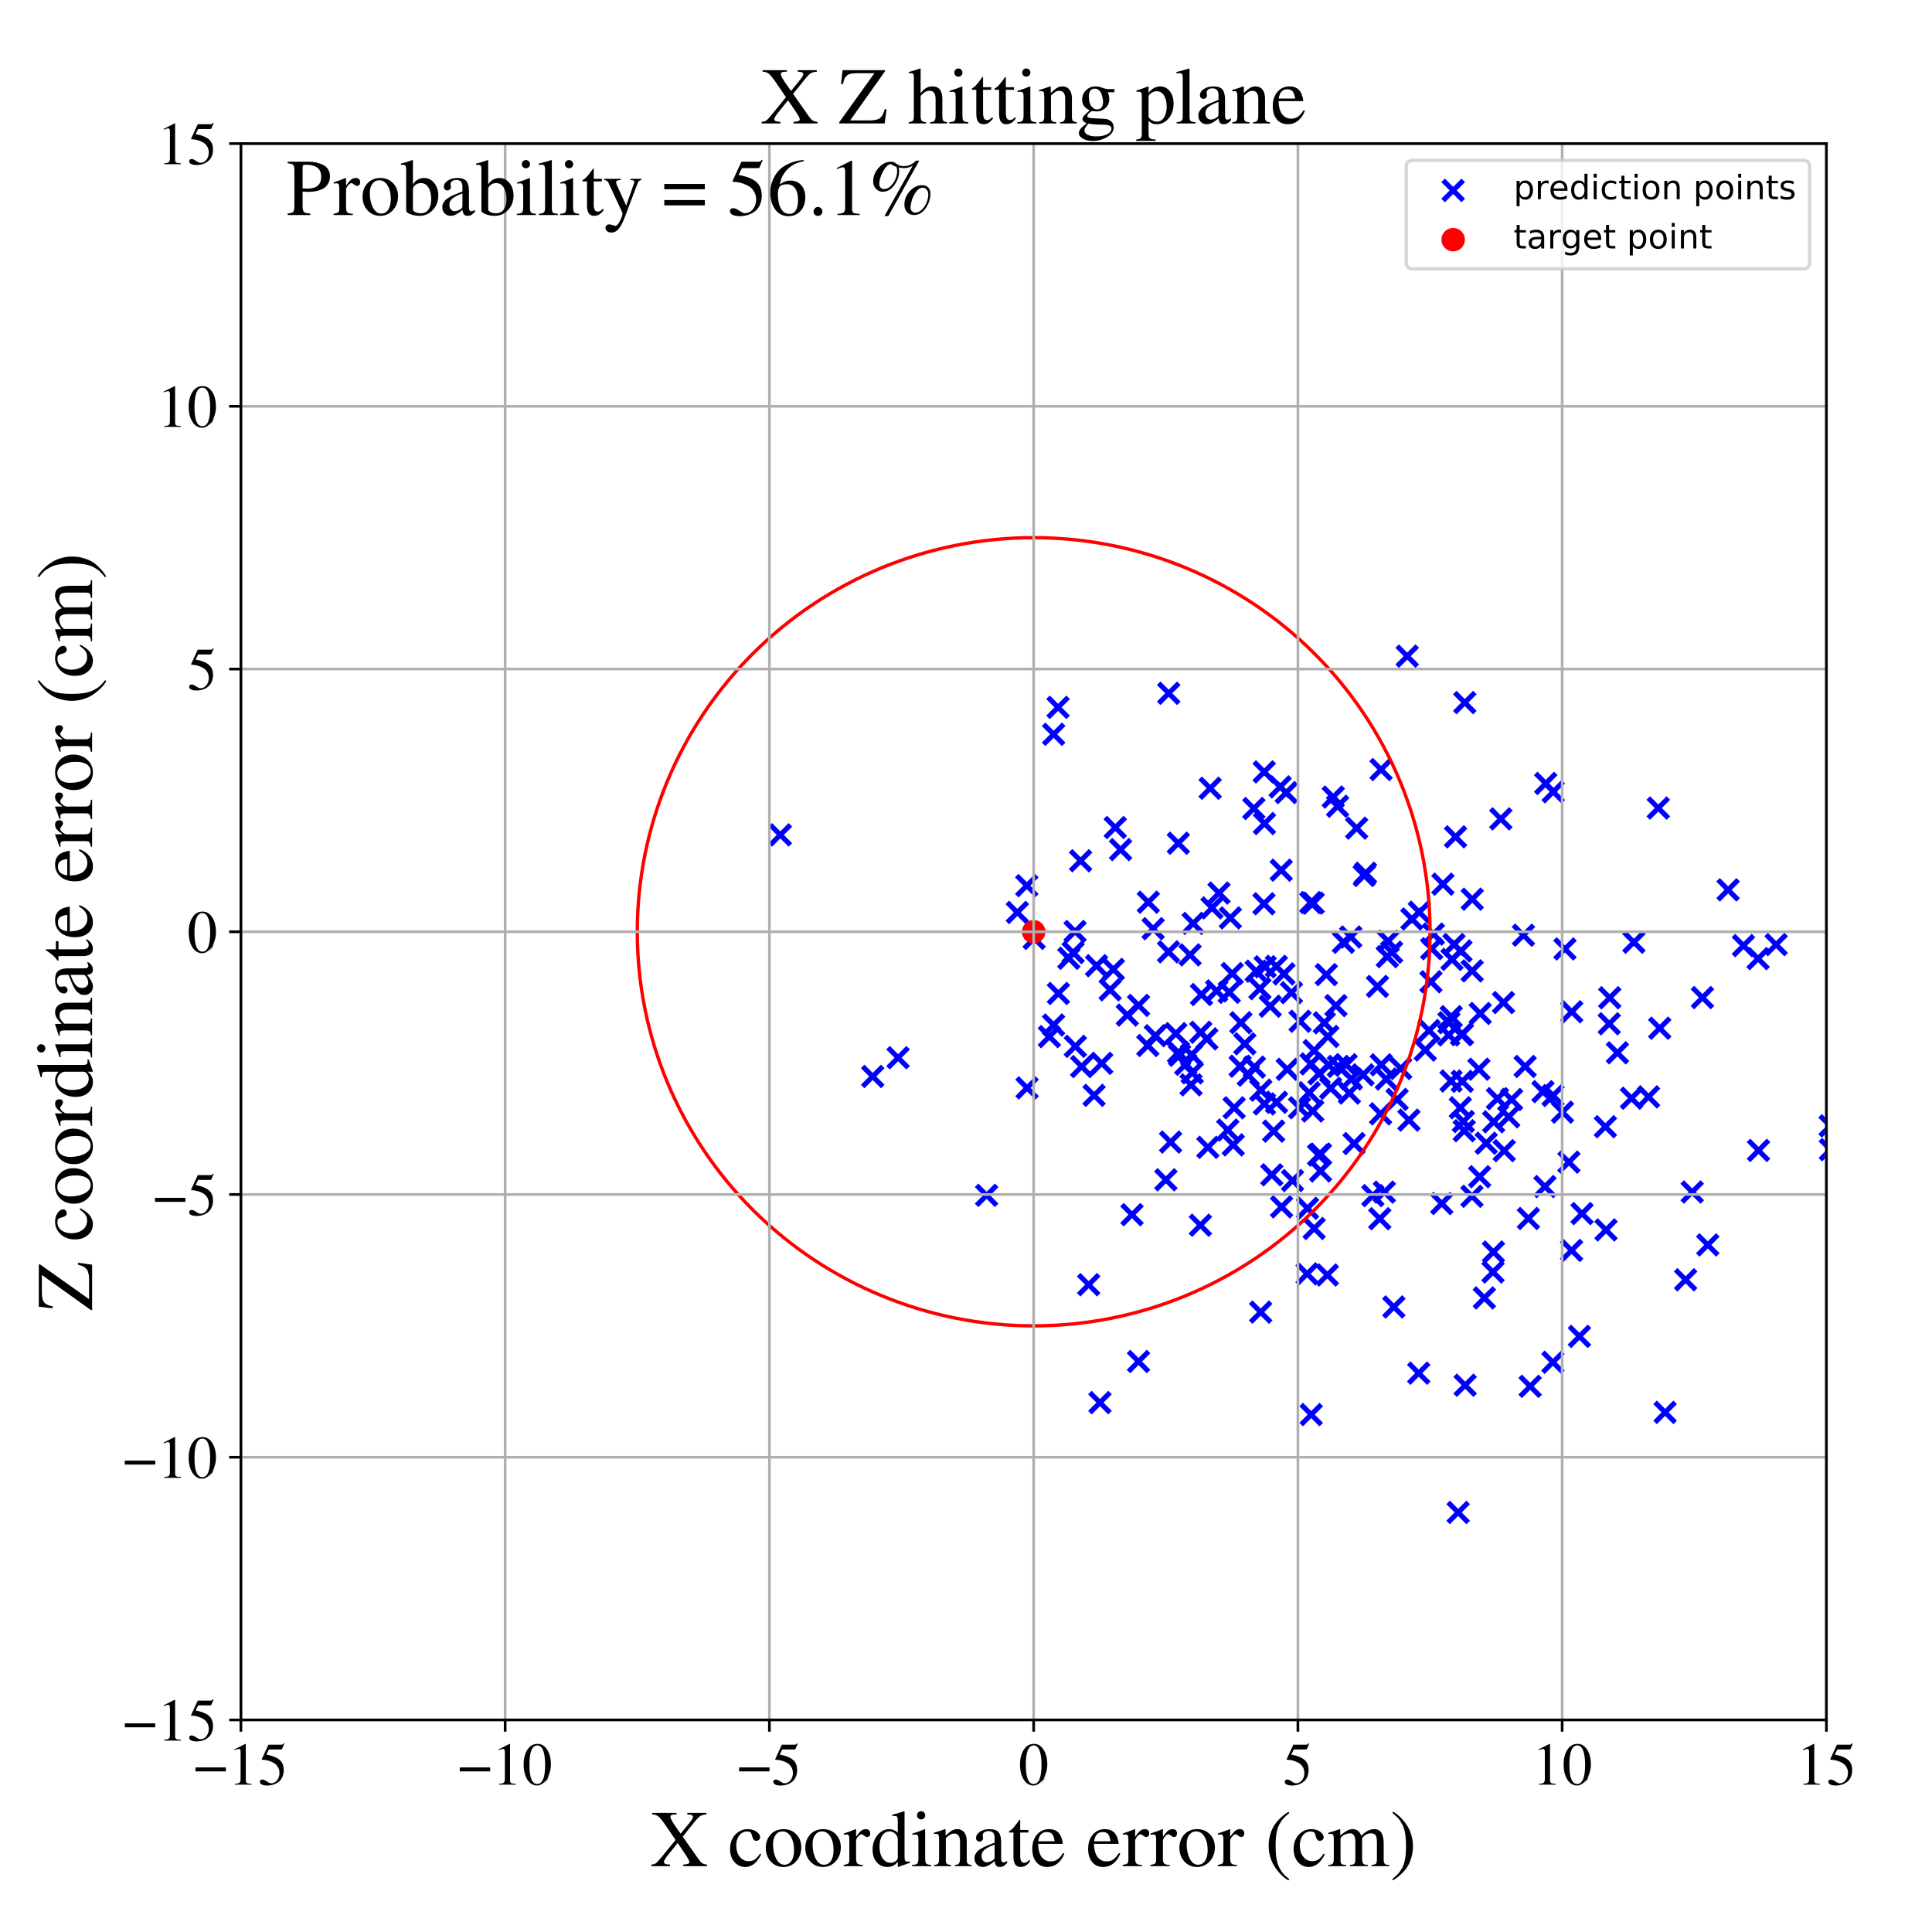 <?xml version="1.0" encoding="utf-8" standalone="no"?>
<!DOCTYPE svg PUBLIC "-//W3C//DTD SVG 1.1//EN"
  "http://www.w3.org/Graphics/SVG/1.1/DTD/svg11.dtd">
<!-- Created with matplotlib (https://matplotlib.org/) -->
<svg height="576pt" version="1.1" viewBox="0 0 576 576" width="576pt" xmlns="http://www.w3.org/2000/svg" xmlns:xlink="http://www.w3.org/1999/xlink">
 <defs>
  <style type="text/css">
*{stroke-linecap:butt;stroke-linejoin:round;}
  </style>
 </defs>
 <g id="figure_1">
  <g id="patch_1">
   <path d="M 0 576 
L 576 576 
L 576 0 
L 0 0 
z
" style="fill:#ffffff;"/>
  </g>
  <g id="axes_1">
   <g id="patch_2">
    <path d="M 71.822 512.784 
L 544.52 512.784 
L 544.52 42.802 
L 71.822 42.802 
z
" style="fill:#ffffff;"/>
   </g>
   <g id="PathCollection_1">
    <defs>
     <path d="M -3 3 
L 3 -3 
M -3 -3 
L 3 3 
" id="m35fa1c3cec" style="stroke:#0000ff;stroke-width:1.5;"/>
    </defs>
    <g clip-path="url(#p869e04f020)">
     <use style="fill:#0000ff;stroke:#0000ff;stroke-width:1.5;" x="436.71" xlink:href="#m35fa1c3cec" y="209.467"/>
     <use style="fill:#0000ff;stroke:#0000ff;stroke-width:1.5;" x="260.191" xlink:href="#m35fa1c3cec" y="320.933"/>
     <use style="fill:#0000ff;stroke:#0000ff;stroke-width:1.5;" x="402.295" xlink:href="#m35fa1c3cec" y="325.887"/>
     <use style="fill:#0000ff;stroke:#0000ff;stroke-width:1.5;" x="805.649" xlink:href="#m35fa1c3cec" y="238.986"/>
     <use style="fill:#0000ff;stroke:#0000ff;stroke-width:1.5;" x="524.146" xlink:href="#m35fa1c3cec" y="285.799"/>
     <use style="fill:#0000ff;stroke:#0000ff;stroke-width:1.5;" x="380.58" xlink:href="#m35fa1c3cec" y="328.628"/>
     <use style="fill:#0000ff;stroke:#0000ff;stroke-width:1.5;" x="306.121" xlink:href="#m35fa1c3cec" y="264.037"/>
     <use style="fill:#0000ff;stroke:#0000ff;stroke-width:1.5;" x="447.45" xlink:href="#m35fa1c3cec" y="244.135"/>
     <use style="fill:#0000ff;stroke:#0000ff;stroke-width:1.5;" x="448.248" xlink:href="#m35fa1c3cec" y="298.903"/>
     <use style="fill:#0000ff;stroke:#0000ff;stroke-width:1.5;" x="422.975" xlink:href="#m35fa1c3cec" y="409.382"/>
     <use style="fill:#0000ff;stroke:#0000ff;stroke-width:1.5;" x="393.682" xlink:href="#m35fa1c3cec" y="344.088"/>
     <use style="fill:#0000ff;stroke:#0000ff;stroke-width:1.5;" x="420.929" xlink:href="#m35fa1c3cec" y="273.977"/>
     <use style="fill:#0000ff;stroke:#0000ff;stroke-width:1.5;" x="449.804" xlink:href="#m35fa1c3cec" y="332.961"/>
     <use style="fill:#0000ff;stroke:#0000ff;stroke-width:1.5;" x="396.169" xlink:href="#m35fa1c3cec" y="317.55"/>
     <use style="fill:#0000ff;stroke:#0000ff;stroke-width:1.5;" x="322.479" xlink:href="#m35fa1c3cec" y="317.986"/>
     <use style="fill:#0000ff;stroke:#0000ff;stroke-width:1.5;" x="545.628" xlink:href="#m35fa1c3cec" y="335.657"/>
     <use style="fill:#0000ff;stroke:#0000ff;stroke-width:1.5;" x="491.489" xlink:href="#m35fa1c3cec" y="327.009"/>
     <use style="fill:#0000ff;stroke:#0000ff;stroke-width:1.5;" x="393.705" xlink:href="#m35fa1c3cec" y="349.115"/>
     <use style="fill:#0000ff;stroke:#0000ff;stroke-width:1.5;" x="494.824" xlink:href="#m35fa1c3cec" y="306.546"/>
     <use style="fill:#0000ff;stroke:#0000ff;stroke-width:1.5;" x="426.068" xlink:href="#m35fa1c3cec" y="307.221"/>
     <use style="fill:#0000ff;stroke:#0000ff;stroke-width:1.5;" x="358.001" xlink:href="#m35fa1c3cec" y="307.755"/>
     <use style="fill:#0000ff;stroke:#0000ff;stroke-width:1.5;" x="460.601" xlink:href="#m35fa1c3cec" y="353.759"/>
     <use style="fill:#0000ff;stroke:#0000ff;stroke-width:1.5;" x="367.369" xlink:href="#m35fa1c3cec" y="290.243"/>
     <use style="fill:#0000ff;stroke:#0000ff;stroke-width:1.5;" x="326.913" xlink:href="#m35fa1c3cec" y="287.904"/>
     <use style="fill:#0000ff;stroke:#0000ff;stroke-width:1.5;" x="509.151" xlink:href="#m35fa1c3cec" y="371.153"/>
     <use style="fill:#0000ff;stroke:#0000ff;stroke-width:1.5;" x="320.6" xlink:href="#m35fa1c3cec" y="311.948"/>
     <use style="fill:#0000ff;stroke:#0000ff;stroke-width:1.5;" x="430.184" xlink:href="#m35fa1c3cec" y="263.598"/>
     <use style="fill:#0000ff;stroke:#0000ff;stroke-width:1.5;" x="470.883" xlink:href="#m35fa1c3cec" y="398.419"/>
     <use style="fill:#0000ff;stroke:#0000ff;stroke-width:1.5;" x="414.894" xlink:href="#m35fa1c3cec" y="283.875"/>
     <use style="fill:#0000ff;stroke:#0000ff;stroke-width:1.5;" x="432.89" xlink:href="#m35fa1c3cec" y="286.033"/>
     <use style="fill:#0000ff;stroke:#0000ff;stroke-width:1.5;" x="367.673" xlink:href="#m35fa1c3cec" y="341.332"/>
     <use style="fill:#0000ff;stroke:#0000ff;stroke-width:1.5;" x="363.428" xlink:href="#m35fa1c3cec" y="266.249"/>
     <use style="fill:#0000ff;stroke:#0000ff;stroke-width:1.5;" x="355.721" xlink:href="#m35fa1c3cec" y="275.299"/>
     <use style="fill:#0000ff;stroke:#0000ff;stroke-width:1.5;" x="426.616" xlink:href="#m35fa1c3cec" y="292.692"/>
     <use style="fill:#0000ff;stroke:#0000ff;stroke-width:1.5;" x="372.171" xlink:href="#m35fa1c3cec" y="320.556"/>
     <use style="fill:#0000ff;stroke:#0000ff;stroke-width:1.5;" x="442.544" xlink:href="#m35fa1c3cec" y="386.958"/>
     <use style="fill:#0000ff;stroke:#0000ff;stroke-width:1.5;" x="342.212" xlink:href="#m35fa1c3cec" y="311.695"/>
     <use style="fill:#0000ff;stroke:#0000ff;stroke-width:1.5;" x="331.926" xlink:href="#m35fa1c3cec" y="289.005"/>
     <use style="fill:#0000ff;stroke:#0000ff;stroke-width:1.5;" x="348.446" xlink:href="#m35fa1c3cec" y="206.69"/>
     <use style="fill:#0000ff;stroke:#0000ff;stroke-width:1.5;" x="545.696" xlink:href="#m35fa1c3cec" y="342.75"/>
     <use style="fill:#0000ff;stroke:#0000ff;stroke-width:1.5;" x="382.787" xlink:href="#m35fa1c3cec" y="290.357"/>
     <use style="fill:#0000ff;stroke:#0000ff;stroke-width:1.5;" x="486.396" xlink:href="#m35fa1c3cec" y="327.418"/>
     <use style="fill:#0000ff;stroke:#0000ff;stroke-width:1.5;" x="426.847" xlink:href="#m35fa1c3cec" y="282.845"/>
     <use style="fill:#0000ff;stroke:#0000ff;stroke-width:1.5;" x="502.544" xlink:href="#m35fa1c3cec" y="381.55"/>
     <use style="fill:#0000ff;stroke:#0000ff;stroke-width:1.5;" x="410.67" xlink:href="#m35fa1c3cec" y="294.087"/>
     <use style="fill:#0000ff;stroke:#0000ff;stroke-width:1.5;" x="429.841" xlink:href="#m35fa1c3cec" y="358.816"/>
     <use style="fill:#0000ff;stroke:#0000ff;stroke-width:1.5;" x="391.787" xlink:href="#m35fa1c3cec" y="313.231"/>
     <use style="fill:#0000ff;stroke:#0000ff;stroke-width:1.5;" x="306.208" xlink:href="#m35fa1c3cec" y="324.344"/>
     <use style="fill:#0000ff;stroke:#0000ff;stroke-width:1.5;" x="395.421" xlink:href="#m35fa1c3cec" y="290.568"/>
     <use style="fill:#0000ff;stroke:#0000ff;stroke-width:1.5;" x="366.476" xlink:href="#m35fa1c3cec" y="295.849"/>
     <use style="fill:#0000ff;stroke:#0000ff;stroke-width:1.5;" x="435.373" xlink:href="#m35fa1c3cec" y="330.267"/>
     <use style="fill:#0000ff;stroke:#0000ff;stroke-width:1.5;" x="482.21" xlink:href="#m35fa1c3cec" y="313.88"/>
     <use style="fill:#0000ff;stroke:#0000ff;stroke-width:1.5;" x="348.38" xlink:href="#m35fa1c3cec" y="283.778"/>
     <use style="fill:#0000ff;stroke:#0000ff;stroke-width:1.5;" x="413.313" xlink:href="#m35fa1c3cec" y="321.711"/>
     <use style="fill:#0000ff;stroke:#0000ff;stroke-width:1.5;" x="519.789" xlink:href="#m35fa1c3cec" y="281.919"/>
     <use style="fill:#0000ff;stroke:#0000ff;stroke-width:1.5;" x="450.664" xlink:href="#m35fa1c3cec" y="327.801"/>
     <use style="fill:#0000ff;stroke:#0000ff;stroke-width:1.5;" x="445.125" xlink:href="#m35fa1c3cec" y="379.23"/>
     <use style="fill:#0000ff;stroke:#0000ff;stroke-width:1.5;" x="445.319" xlink:href="#m35fa1c3cec" y="334.456"/>
     <use style="fill:#0000ff;stroke:#0000ff;stroke-width:1.5;" x="407.12" xlink:href="#m35fa1c3cec" y="260.339"/>
     <use style="fill:#0000ff;stroke:#0000ff;stroke-width:1.5;" x="355.088" xlink:href="#m35fa1c3cec" y="323.432"/>
     <use style="fill:#0000ff;stroke:#0000ff;stroke-width:1.5;" x="354.8" xlink:href="#m35fa1c3cec" y="284.687"/>
     <use style="fill:#0000ff;stroke:#0000ff;stroke-width:1.5;" x="420.056" xlink:href="#m35fa1c3cec" y="333.945"/>
     <use style="fill:#0000ff;stroke:#0000ff;stroke-width:1.5;" x="417.601" xlink:href="#m35fa1c3cec" y="318.56"/>
     <use style="fill:#0000ff;stroke:#0000ff;stroke-width:1.5;" x="436.816" xlink:href="#m35fa1c3cec" y="412.982"/>
     <use style="fill:#0000ff;stroke:#0000ff;stroke-width:1.5;" x="415.56" xlink:href="#m35fa1c3cec" y="389.657"/>
     <use style="fill:#0000ff;stroke:#0000ff;stroke-width:1.5;" x="377.168" xlink:href="#m35fa1c3cec" y="288.224"/>
     <use style="fill:#0000ff;stroke:#0000ff;stroke-width:1.5;" x="371.123" xlink:href="#m35fa1c3cec" y="311.206"/>
     <use style="fill:#0000ff;stroke:#0000ff;stroke-width:1.5;" x="554.432" xlink:href="#m35fa1c3cec" y="389.75"/>
     <use style="fill:#0000ff;stroke:#0000ff;stroke-width:1.5;" x="385.354" xlink:href="#m35fa1c3cec" y="351.967"/>
     <use style="fill:#0000ff;stroke:#0000ff;stroke-width:1.5;" x="382.086" xlink:href="#m35fa1c3cec" y="359.805"/>
     <use style="fill:#0000ff;stroke:#0000ff;stroke-width:1.5;" x="438.928" xlink:href="#m35fa1c3cec" y="268.08"/>
     <use style="fill:#0000ff;stroke:#0000ff;stroke-width:1.5;" x="373.975" xlink:href="#m35fa1c3cec" y="318.148"/>
     <use style="fill:#0000ff;stroke:#0000ff;stroke-width:1.5;" x="674.244" xlink:href="#m35fa1c3cec" y="299.551"/>
     <use style="fill:#0000ff;stroke:#0000ff;stroke-width:1.5;" x="376.908" xlink:href="#m35fa1c3cec" y="230.135"/>
     <use style="fill:#0000ff;stroke:#0000ff;stroke-width:1.5;" x="507.559" xlink:href="#m35fa1c3cec" y="297.412"/>
     <use style="fill:#0000ff;stroke:#0000ff;stroke-width:1.5;" x="360.115" xlink:href="#m35fa1c3cec" y="342.061"/>
     <use style="fill:#0000ff;stroke:#0000ff;stroke-width:1.5;" x="393.117" xlink:href="#m35fa1c3cec" y="344.365"/>
     <use style="fill:#0000ff;stroke:#0000ff;stroke-width:1.5;" x="435.719" xlink:href="#m35fa1c3cec" y="308.444"/>
     <use style="fill:#0000ff;stroke:#0000ff;stroke-width:1.5;" x="320.52" xlink:href="#m35fa1c3cec" y="277.712"/>
     <use style="fill:#0000ff;stroke:#0000ff;stroke-width:1.5;" x="350.558" xlink:href="#m35fa1c3cec" y="308.161"/>
     <use style="fill:#0000ff;stroke:#0000ff;stroke-width:1.5;" x="351.303" xlink:href="#m35fa1c3cec" y="251.391"/>
     <use style="fill:#0000ff;stroke:#0000ff;stroke-width:1.5;" x="582.675" xlink:href="#m35fa1c3cec" y="290.039"/>
     <use style="fill:#0000ff;stroke:#0000ff;stroke-width:1.5;" x="366.042" xlink:href="#m35fa1c3cec" y="336.91"/>
     <use style="fill:#0000ff;stroke:#0000ff;stroke-width:1.5;" x="339.433" xlink:href="#m35fa1c3cec" y="405.913"/>
     <use style="fill:#0000ff;stroke:#0000ff;stroke-width:1.5;" x="344.451" xlink:href="#m35fa1c3cec" y="308.786"/>
     <use style="fill:#0000ff;stroke:#0000ff;stroke-width:1.5;" x="342.358" xlink:href="#m35fa1c3cec" y="268.982"/>
     <use style="fill:#0000ff;stroke:#0000ff;stroke-width:1.5;" x="315.447" xlink:href="#m35fa1c3cec" y="210.884"/>
     <use style="fill:#0000ff;stroke:#0000ff;stroke-width:1.5;" x="460.016" xlink:href="#m35fa1c3cec" y="325.466"/>
     <use style="fill:#0000ff;stroke:#0000ff;stroke-width:1.5;" x="390.92" xlink:href="#m35fa1c3cec" y="421.734"/>
     <use style="fill:#0000ff;stroke:#0000ff;stroke-width:1.5;" x="479.92" xlink:href="#m35fa1c3cec" y="297.467"/>
     <use style="fill:#0000ff;stroke:#0000ff;stroke-width:1.5;" x="395.727" xlink:href="#m35fa1c3cec" y="380.122"/>
     <use style="fill:#0000ff;stroke:#0000ff;stroke-width:1.5;" x="351.666" xlink:href="#m35fa1c3cec" y="314.623"/>
     <use style="fill:#0000ff;stroke:#0000ff;stroke-width:1.5;" x="436.279" xlink:href="#m35fa1c3cec" y="334.366"/>
     <use style="fill:#0000ff;stroke:#0000ff;stroke-width:1.5;" x="312.861" xlink:href="#m35fa1c3cec" y="309.045"/>
     <use style="fill:#0000ff;stroke:#0000ff;stroke-width:1.5;" x="374.504" xlink:href="#m35fa1c3cec" y="289.538"/>
     <use style="fill:#0000ff;stroke:#0000ff;stroke-width:1.5;" x="630.802" xlink:href="#m35fa1c3cec" y="310.533"/>
     <use style="fill:#0000ff;stroke:#0000ff;stroke-width:1.5;" x="390.789" xlink:href="#m35fa1c3cec" y="269.094"/>
     <use style="fill:#0000ff;stroke:#0000ff;stroke-width:1.5;" x="399.024" xlink:href="#m35fa1c3cec" y="317.935"/>
     <use style="fill:#0000ff;stroke:#0000ff;stroke-width:1.5;" x="413.874" xlink:href="#m35fa1c3cec" y="280.613"/>
     <use style="fill:#0000ff;stroke:#0000ff;stroke-width:1.5;" x="390.305" xlink:href="#m35fa1c3cec" y="325.787"/>
     <use style="fill:#0000ff;stroke:#0000ff;stroke-width:1.5;" x="375.899" xlink:href="#m35fa1c3cec" y="325.022"/>
     <use style="fill:#0000ff;stroke:#0000ff;stroke-width:1.5;" x="454.197" xlink:href="#m35fa1c3cec" y="278.822"/>
     <use style="fill:#0000ff;stroke:#0000ff;stroke-width:1.5;" x="603.367" xlink:href="#m35fa1c3cec" y="212.011"/>
     <use style="fill:#0000ff;stroke:#0000ff;stroke-width:1.5;" x="440.916" xlink:href="#m35fa1c3cec" y="318.767"/>
     <use style="fill:#0000ff;stroke:#0000ff;stroke-width:1.5;" x="478.813" xlink:href="#m35fa1c3cec" y="366.688"/>
     <use style="fill:#0000ff;stroke:#0000ff;stroke-width:1.5;" x="322.163" xlink:href="#m35fa1c3cec" y="256.625"/>
     <use style="fill:#0000ff;stroke:#0000ff;stroke-width:1.5;" x="445.243" xlink:href="#m35fa1c3cec" y="373.272"/>
     <use style="fill:#0000ff;stroke:#0000ff;stroke-width:1.5;" x="314.131" xlink:href="#m35fa1c3cec" y="218.916"/>
     <use style="fill:#0000ff;stroke:#0000ff;stroke-width:1.5;" x="358.196" xlink:href="#m35fa1c3cec" y="296.507"/>
     <use style="fill:#0000ff;stroke:#0000ff;stroke-width:1.5;" x="441.136" xlink:href="#m35fa1c3cec" y="350.819"/>
     <use style="fill:#0000ff;stroke:#0000ff;stroke-width:1.5;" x="460.843" xlink:href="#m35fa1c3cec" y="233.578"/>
     <use style="fill:#0000ff;stroke:#0000ff;stroke-width:1.5;" x="393.256" xlink:href="#m35fa1c3cec" y="320.136"/>
     <use style="fill:#0000ff;stroke:#0000ff;stroke-width:1.5;" x="348.993" xlink:href="#m35fa1c3cec" y="340.492"/>
     <use style="fill:#0000ff;stroke:#0000ff;stroke-width:1.5;" x="332.502" xlink:href="#m35fa1c3cec" y="246.714"/>
     <use style="fill:#0000ff;stroke:#0000ff;stroke-width:1.5;" x="463.068" xlink:href="#m35fa1c3cec" y="236.055"/>
     <use style="fill:#0000ff;stroke:#0000ff;stroke-width:1.5;" x="401.33" xlink:href="#m35fa1c3cec" y="317.432"/>
     <use style="fill:#0000ff;stroke:#0000ff;stroke-width:1.5;" x="334.082" xlink:href="#m35fa1c3cec" y="253.297"/>
     <use style="fill:#0000ff;stroke:#0000ff;stroke-width:1.5;" x="446.451" xlink:href="#m35fa1c3cec" y="327.552"/>
     <use style="fill:#0000ff;stroke:#0000ff;stroke-width:1.5;" x="454.7" xlink:href="#m35fa1c3cec" y="317.948"/>
     <use style="fill:#0000ff;stroke:#0000ff;stroke-width:1.5;" x="411.799" xlink:href="#m35fa1c3cec" y="317.458"/>
     <use style="fill:#0000ff;stroke:#0000ff;stroke-width:1.5;" x="360.799" xlink:href="#m35fa1c3cec" y="235.005"/>
     <use style="fill:#0000ff;stroke:#0000ff;stroke-width:1.5;" x="427.333" xlink:href="#m35fa1c3cec" y="278.477"/>
     <use style="fill:#0000ff;stroke:#0000ff;stroke-width:1.5;" x="379.172" xlink:href="#m35fa1c3cec" y="350.252"/>
     <use style="fill:#0000ff;stroke:#0000ff;stroke-width:1.5;" x="432.665" xlink:href="#m35fa1c3cec" y="303.103"/>
     <use style="fill:#0000ff;stroke:#0000ff;stroke-width:1.5;" x="318.658" xlink:href="#m35fa1c3cec" y="285.699"/>
     <use style="fill:#0000ff;stroke:#0000ff;stroke-width:1.5;" x="406.728" xlink:href="#m35fa1c3cec" y="261.021"/>
     <use style="fill:#0000ff;stroke:#0000ff;stroke-width:1.5;" x="463.024" xlink:href="#m35fa1c3cec" y="326.617"/>
     <use style="fill:#0000ff;stroke:#0000ff;stroke-width:1.5;" x="435.568" xlink:href="#m35fa1c3cec" y="283.51"/>
     <use style="fill:#0000ff;stroke:#0000ff;stroke-width:1.5;" x="347.588" xlink:href="#m35fa1c3cec" y="351.743"/>
     <use style="fill:#0000ff;stroke:#0000ff;stroke-width:1.5;" x="303.306" xlink:href="#m35fa1c3cec" y="272.033"/>
     <use style="fill:#0000ff;stroke:#0000ff;stroke-width:1.5;" x="383.471" xlink:href="#m35fa1c3cec" y="236.296"/>
     <use style="fill:#0000ff;stroke:#0000ff;stroke-width:1.5;" x="376.829" xlink:href="#m35fa1c3cec" y="269.445"/>
     <use style="fill:#0000ff;stroke:#0000ff;stroke-width:1.5;" x="314.108" xlink:href="#m35fa1c3cec" y="305.591"/>
     <use style="fill:#0000ff;stroke:#0000ff;stroke-width:1.5;" x="456.196" xlink:href="#m35fa1c3cec" y="413.316"/>
     <use style="fill:#0000ff;stroke:#0000ff;stroke-width:1.5;" x="376.976" xlink:href="#m35fa1c3cec" y="245.533"/>
     <use style="fill:#0000ff;stroke:#0000ff;stroke-width:1.5;" x="626.229" xlink:href="#m35fa1c3cec" y="280.85"/>
     <use style="fill:#0000ff;stroke:#0000ff;stroke-width:1.5;" x="294.152" xlink:href="#m35fa1c3cec" y="356.372"/>
     <use style="fill:#0000ff;stroke:#0000ff;stroke-width:1.5;" x="361.337" xlink:href="#m35fa1c3cec" y="270.67"/>
     <use style="fill:#0000ff;stroke:#0000ff;stroke-width:1.5;" x="391.502" xlink:href="#m35fa1c3cec" y="269.256"/>
     <use style="fill:#0000ff;stroke:#0000ff;stroke-width:1.5;" x="351.345" xlink:href="#m35fa1c3cec" y="313.783"/>
     <use style="fill:#0000ff;stroke:#0000ff;stroke-width:1.5;" x="267.754" xlink:href="#m35fa1c3cec" y="315.347"/>
     <use style="fill:#0000ff;stroke:#0000ff;stroke-width:1.5;" x="468.541" xlink:href="#m35fa1c3cec" y="372.799"/>
     <use style="fill:#0000ff;stroke:#0000ff;stroke-width:1.5;" x="438.903" xlink:href="#m35fa1c3cec" y="289.462"/>
     <use style="fill:#0000ff;stroke:#0000ff;stroke-width:1.5;" x="390.858" xlink:href="#m35fa1c3cec" y="317.187"/>
     <use style="fill:#0000ff;stroke:#0000ff;stroke-width:1.5;" x="438.839" xlink:href="#m35fa1c3cec" y="356.662"/>
     <use style="fill:#0000ff;stroke:#0000ff;stroke-width:1.5;" x="466.569" xlink:href="#m35fa1c3cec" y="282.915"/>
     <use style="fill:#0000ff;stroke:#0000ff;stroke-width:1.5;" x="411.362" xlink:href="#m35fa1c3cec" y="363.341"/>
     <use style="fill:#0000ff;stroke:#0000ff;stroke-width:1.5;" x="387.448" xlink:href="#m35fa1c3cec" y="330.265"/>
     <use style="fill:#0000ff;stroke:#0000ff;stroke-width:1.5;" x="337.498" xlink:href="#m35fa1c3cec" y="362.141"/>
     <use style="fill:#0000ff;stroke:#0000ff;stroke-width:1.5;" x="324.577" xlink:href="#m35fa1c3cec" y="383.013"/>
     <use style="fill:#0000ff;stroke:#0000ff;stroke-width:1.5;" x="411.742" xlink:href="#m35fa1c3cec" y="229.421"/>
     <use style="fill:#0000ff;stroke:#0000ff;stroke-width:1.5;" x="396.725" xlink:href="#m35fa1c3cec" y="324.423"/>
     <use style="fill:#0000ff;stroke:#0000ff;stroke-width:1.5;" x="397.49" xlink:href="#m35fa1c3cec" y="237.626"/>
     <use style="fill:#0000ff;stroke:#0000ff;stroke-width:1.5;" x="315.548" xlink:href="#m35fa1c3cec" y="296.189"/>
     <use style="fill:#0000ff;stroke:#0000ff;stroke-width:1.5;" x="387.594" xlink:href="#m35fa1c3cec" y="304.467"/>
     <use style="fill:#0000ff;stroke:#0000ff;stroke-width:1.5;" x="431.975" xlink:href="#m35fa1c3cec" y="304.908"/>
     <use style="fill:#0000ff;stroke:#0000ff;stroke-width:1.5;" x="369.728" xlink:href="#m35fa1c3cec" y="317.876"/>
     <use style="fill:#0000ff;stroke:#0000ff;stroke-width:1.5;" x="319.939" xlink:href="#m35fa1c3cec" y="283.991"/>
     <use style="fill:#0000ff;stroke:#0000ff;stroke-width:1.5;" x="436.544" xlink:href="#m35fa1c3cec" y="337.11"/>
     <use style="fill:#0000ff;stroke:#0000ff;stroke-width:1.5;" x="357.881" xlink:href="#m35fa1c3cec" y="365.275"/>
     <use style="fill:#0000ff;stroke:#0000ff;stroke-width:1.5;" x="328.463" xlink:href="#m35fa1c3cec" y="317.017"/>
     <use style="fill:#0000ff;stroke:#0000ff;stroke-width:1.5;" x="367.946" xlink:href="#m35fa1c3cec" y="330.276"/>
     <use style="fill:#0000ff;stroke:#0000ff;stroke-width:1.5;" x="515.214" xlink:href="#m35fa1c3cec" y="265.297"/>
     <use style="fill:#0000ff;stroke:#0000ff;stroke-width:1.5;" x="416.524" xlink:href="#m35fa1c3cec" y="327.774"/>
     <use style="fill:#0000ff;stroke:#0000ff;stroke-width:1.5;" x="462.979" xlink:href="#m35fa1c3cec" y="406.144"/>
     <use style="fill:#0000ff;stroke:#0000ff;stroke-width:1.5;" x="436.026" xlink:href="#m35fa1c3cec" y="308.297"/>
     <use style="fill:#0000ff;stroke:#0000ff;stroke-width:1.5;" x="380.529" xlink:href="#m35fa1c3cec" y="288.094"/>
     <use style="fill:#0000ff;stroke:#0000ff;stroke-width:1.5;" x="400.526" xlink:href="#m35fa1c3cec" y="280.927"/>
     <use style="fill:#0000ff;stroke:#0000ff;stroke-width:1.5;" x="339.444" xlink:href="#m35fa1c3cec" y="299.737"/>
     <use style="fill:#0000ff;stroke:#0000ff;stroke-width:1.5;" x="355.265" xlink:href="#m35fa1c3cec" y="314.463"/>
     <use style="fill:#0000ff;stroke:#0000ff;stroke-width:1.5;" x="468.592" xlink:href="#m35fa1c3cec" y="301.652"/>
     <use style="fill:#0000ff;stroke:#0000ff;stroke-width:1.5;" x="336.094" xlink:href="#m35fa1c3cec" y="302.636"/>
     <use style="fill:#0000ff;stroke:#0000ff;stroke-width:1.5;" x="330.973" xlink:href="#m35fa1c3cec" y="295.097"/>
     <use style="fill:#0000ff;stroke:#0000ff;stroke-width:1.5;" x="433.955" xlink:href="#m35fa1c3cec" y="249.492"/>
     <use style="fill:#0000ff;stroke:#0000ff;stroke-width:1.5;" x="378.696" xlink:href="#m35fa1c3cec" y="299.98"/>
     <use style="fill:#0000ff;stroke:#0000ff;stroke-width:1.5;" x="478.62" xlink:href="#m35fa1c3cec" y="335.912"/>
     <use style="fill:#0000ff;stroke:#0000ff;stroke-width:1.5;" x="434.726" xlink:href="#m35fa1c3cec" y="450.916"/>
     <use style="fill:#0000ff;stroke:#0000ff;stroke-width:1.5;" x="487.123" xlink:href="#m35fa1c3cec" y="280.909"/>
     <use style="fill:#0000ff;stroke:#0000ff;stroke-width:1.5;" x="435.957" xlink:href="#m35fa1c3cec" y="322.382"/>
     <use style="fill:#0000ff;stroke:#0000ff;stroke-width:1.5;" x="471.662" xlink:href="#m35fa1c3cec" y="361.813"/>
     <use style="fill:#0000ff;stroke:#0000ff;stroke-width:1.5;" x="373.818" xlink:href="#m35fa1c3cec" y="241.04"/>
     <use style="fill:#0000ff;stroke:#0000ff;stroke-width:1.5;" x="402.9" xlink:href="#m35fa1c3cec" y="321.688"/>
     <use style="fill:#0000ff;stroke:#0000ff;stroke-width:1.5;" x="504.509" xlink:href="#m35fa1c3cec" y="355.379"/>
     <use style="fill:#0000ff;stroke:#0000ff;stroke-width:1.5;" x="308.319" xlink:href="#m35fa1c3cec" y="279.771"/>
     <use style="fill:#0000ff;stroke:#0000ff;stroke-width:1.5;" x="590.727" xlink:href="#m35fa1c3cec" y="406.843"/>
     <use style="fill:#0000ff;stroke:#0000ff;stroke-width:1.5;" x="366.809" xlink:href="#m35fa1c3cec" y="273.658"/>
     <use style="fill:#0000ff;stroke:#0000ff;stroke-width:1.5;" x="394.825" xlink:href="#m35fa1c3cec" y="304.943"/>
     <use style="fill:#0000ff;stroke:#0000ff;stroke-width:1.5;" x="623.306" xlink:href="#m35fa1c3cec" y="330.338"/>
     <use style="fill:#0000ff;stroke:#0000ff;stroke-width:1.5;" x="433.481" xlink:href="#m35fa1c3cec" y="281.59"/>
     <use style="fill:#0000ff;stroke:#0000ff;stroke-width:1.5;" x="327.937" xlink:href="#m35fa1c3cec" y="418.171"/>
     <use style="fill:#0000ff;stroke:#0000ff;stroke-width:1.5;" x="403.705" xlink:href="#m35fa1c3cec" y="340.932"/>
     <use style="fill:#0000ff;stroke:#0000ff;stroke-width:1.5;" x="232.648" xlink:href="#m35fa1c3cec" y="248.914"/>
     <use style="fill:#0000ff;stroke:#0000ff;stroke-width:1.5;" x="369.948" xlink:href="#m35fa1c3cec" y="304.911"/>
     <use style="fill:#0000ff;stroke:#0000ff;stroke-width:1.5;" x="529.523" xlink:href="#m35fa1c3cec" y="281.619"/>
     <use style="fill:#0000ff;stroke:#0000ff;stroke-width:1.5;" x="343.788" xlink:href="#m35fa1c3cec" y="276.87"/>
     <use style="fill:#0000ff;stroke:#0000ff;stroke-width:1.5;" x="376.969" xlink:href="#m35fa1c3cec" y="329.116"/>
     <use style="fill:#0000ff;stroke:#0000ff;stroke-width:1.5;" x="404.463" xlink:href="#m35fa1c3cec" y="246.894"/>
     <use style="fill:#0000ff;stroke:#0000ff;stroke-width:1.5;" x="355.434" xlink:href="#m35fa1c3cec" y="319.844"/>
     <use style="fill:#0000ff;stroke:#0000ff;stroke-width:1.5;" x="381.975" xlink:href="#m35fa1c3cec" y="259.431"/>
     <use style="fill:#0000ff;stroke:#0000ff;stroke-width:1.5;" x="448.466" xlink:href="#m35fa1c3cec" y="343.062"/>
     <use style="fill:#0000ff;stroke:#0000ff;stroke-width:1.5;" x="359.793" xlink:href="#m35fa1c3cec" y="309.728"/>
     <use style="fill:#0000ff;stroke:#0000ff;stroke-width:1.5;" x="398.776" xlink:href="#m35fa1c3cec" y="240.372"/>
     <use style="fill:#0000ff;stroke:#0000ff;stroke-width:1.5;" x="423.158" xlink:href="#m35fa1c3cec" y="271.967"/>
     <use style="fill:#0000ff;stroke:#0000ff;stroke-width:1.5;" x="467.751" xlink:href="#m35fa1c3cec" y="346.478"/>
     <use style="fill:#0000ff;stroke:#0000ff;stroke-width:1.5;" x="379.718" xlink:href="#m35fa1c3cec" y="337.237"/>
     <use style="fill:#0000ff;stroke:#0000ff;stroke-width:1.5;" x="441.305" xlink:href="#m35fa1c3cec" y="302.151"/>
     <use style="fill:#0000ff;stroke:#0000ff;stroke-width:1.5;" x="383.785" xlink:href="#m35fa1c3cec" y="318.803"/>
     <use style="fill:#0000ff;stroke:#0000ff;stroke-width:1.5;" x="375.629" xlink:href="#m35fa1c3cec" y="294.763"/>
     <use style="fill:#0000ff;stroke:#0000ff;stroke-width:1.5;" x="389.806" xlink:href="#m35fa1c3cec" y="360.237"/>
     <use style="fill:#0000ff;stroke:#0000ff;stroke-width:1.5;" x="431.918" xlink:href="#m35fa1c3cec" y="308.539"/>
     <use style="fill:#0000ff;stroke:#0000ff;stroke-width:1.5;" x="391.363" xlink:href="#m35fa1c3cec" y="331.223"/>
     <use style="fill:#0000ff;stroke:#0000ff;stroke-width:1.5;" x="496.43" xlink:href="#m35fa1c3cec" y="421.077"/>
     <use style="fill:#0000ff;stroke:#0000ff;stroke-width:1.5;" x="479.771" xlink:href="#m35fa1c3cec" y="305.221"/>
     <use style="fill:#0000ff;stroke:#0000ff;stroke-width:1.5;" x="381.656" xlink:href="#m35fa1c3cec" y="234.593"/>
     <use style="fill:#0000ff;stroke:#0000ff;stroke-width:1.5;" x="389.701" xlink:href="#m35fa1c3cec" y="379.783"/>
     <use style="fill:#0000ff;stroke:#0000ff;stroke-width:1.5;" x="413.604" xlink:href="#m35fa1c3cec" y="285.21"/>
     <use style="fill:#0000ff;stroke:#0000ff;stroke-width:1.5;" x="411.593" xlink:href="#m35fa1c3cec" y="332.073"/>
     <use style="fill:#0000ff;stroke:#0000ff;stroke-width:1.5;" x="385.018" xlink:href="#m35fa1c3cec" y="295.955"/>
     <use style="fill:#0000ff;stroke:#0000ff;stroke-width:1.5;" x="443.087" xlink:href="#m35fa1c3cec" y="340.834"/>
     <use style="fill:#0000ff;stroke:#0000ff;stroke-width:1.5;" x="406.366" xlink:href="#m35fa1c3cec" y="320.442"/>
     <use style="fill:#0000ff;stroke:#0000ff;stroke-width:1.5;" x="353.519" xlink:href="#m35fa1c3cec" y="317.297"/>
     <use style="fill:#0000ff;stroke:#0000ff;stroke-width:1.5;" x="412.717" xlink:href="#m35fa1c3cec" y="355.417"/>
     <use style="fill:#0000ff;stroke:#0000ff;stroke-width:1.5;" x="375.85" xlink:href="#m35fa1c3cec" y="391.189"/>
     <use style="fill:#0000ff;stroke:#0000ff;stroke-width:1.5;" x="494.4" xlink:href="#m35fa1c3cec" y="240.911"/>
     <use style="fill:#0000ff;stroke:#0000ff;stroke-width:1.5;" x="391.792" xlink:href="#m35fa1c3cec" y="366.258"/>
     <use style="fill:#0000ff;stroke:#0000ff;stroke-width:1.5;" x="402.71" xlink:href="#m35fa1c3cec" y="279.352"/>
     <use style="fill:#0000ff;stroke:#0000ff;stroke-width:1.5;" x="409.296" xlink:href="#m35fa1c3cec" y="356.462"/>
     <use style="fill:#0000ff;stroke:#0000ff;stroke-width:1.5;" x="455.676" xlink:href="#m35fa1c3cec" y="363.279"/>
     <use style="fill:#0000ff;stroke:#0000ff;stroke-width:1.5;" x="465.826" xlink:href="#m35fa1c3cec" y="331.565"/>
     <use style="fill:#0000ff;stroke:#0000ff;stroke-width:1.5;" x="326.183" xlink:href="#m35fa1c3cec" y="326.56"/>
     <use style="fill:#0000ff;stroke:#0000ff;stroke-width:1.5;" x="395.883" xlink:href="#m35fa1c3cec" y="309.003"/>
     <use style="fill:#0000ff;stroke:#0000ff;stroke-width:1.5;" x="398.282" xlink:href="#m35fa1c3cec" y="299.807"/>
     <use style="fill:#0000ff;stroke:#0000ff;stroke-width:1.5;" x="362.727" xlink:href="#m35fa1c3cec" y="295.424"/>
     <use style="fill:#0000ff;stroke:#0000ff;stroke-width:1.5;" x="524.282" xlink:href="#m35fa1c3cec" y="342.98"/>
     <use style="fill:#0000ff;stroke:#0000ff;stroke-width:1.5;" x="432.606" xlink:href="#m35fa1c3cec" y="322.279"/>
     <use style="fill:#0000ff;stroke:#0000ff;stroke-width:1.5;" x="419.545" xlink:href="#m35fa1c3cec" y="195.613"/>
     <use style="fill:#0000ff;stroke:#0000ff;stroke-width:1.5;" x="424.92" xlink:href="#m35fa1c3cec" y="313.07"/>
    </g>
   </g>
   <g id="PathCollection_2">
    <defs>
     <path d="M 0 3 
C 0.796 3 1.559 2.684 2.121 2.121 
C 2.684 1.559 3 0.796 3 0 
C 3 -0.796 2.684 -1.559 2.121 -2.121 
C 1.559 -2.684 0.796 -3 0 -3 
C -0.796 -3 -1.559 -2.684 -2.121 -2.121 
C -2.684 -1.559 -3 -0.796 -3 0 
C -3 0.796 -2.684 1.559 -2.121 2.121 
C -1.559 2.684 -0.796 3 0 3 
z
" id="m1887bcfab8" style="stroke:#ff0000;"/>
    </defs>
    <g clip-path="url(#p869e04f020)">
     <use style="fill:#ff0000;stroke:#ff0000;" x="308.171" xlink:href="#m1887bcfab8" y="277.793"/>
    </g>
   </g>
   <g id="patch_3">
    <path clip-path="url(#p869e04f020)" d="M 308.171 395.288 
C 339.511 395.288 369.572 382.908 391.733 360.875 
C 413.894 338.841 426.346 308.953 426.346 277.793 
C 426.346 246.633 413.894 216.745 391.733 194.711 
C 369.572 172.677 339.511 160.297 308.171 160.297 
C 276.831 160.297 246.77 172.677 224.609 194.711 
C 202.448 216.745 189.997 246.633 189.997 277.793 
C 189.997 308.953 202.448 338.841 224.609 360.875 
C 246.77 382.908 276.831 395.288 308.171 395.288 
z
" style="fill:none;stroke:#ff0000;stroke-linejoin:miter;"/>
   </g>
   <g id="matplotlib.axis_1">
    <g id="xtick_1">
     <g id="line2d_1">
      <path clip-path="url(#p869e04f020)" d="M 71.822 512.784 
L 71.822 42.802 
" style="fill:none;stroke:#b0b0b0;stroke-linecap:square;stroke-width:0.8;"/>
     </g>
     <g id="line2d_2">
      <defs>
       <path d="M 0 0 
L 0 3.5 
" id="mcbb84064fc" style="stroke:#000000;stroke-width:0.8;"/>
      </defs>
      <g>
       <use style="stroke:#000000;stroke-width:0.8;" x="71.822" xlink:href="#mcbb84064fc" y="512.784"/>
      </g>
     </g>
     <g id="text_1">
      <!-- −15 -->
      <defs>
       <path d="M 3 22 
L 3 28.594 
L 53.406 28.594 
L 53.406 22 
z
" id="FreeSerif-8722"/>
       <path d="M 18.297 59.297 
Q 16.5 59.297 11.094 57.094 
L 11.094 58.5 
L 29.094 67.594 
L 29.906 67.406 
L 29.906 7.406 
Q 29.906 3.797 31.703 2.688 
Q 33.5 1.594 39.406 1.5 
L 39.406 0 
L 11.797 0 
L 11.797 1.5 
Q 17.406 1.703 19.344 3.141 
Q 21.297 4.594 21.297 9.297 
L 21.297 54.594 
Q 21.297 59.297 18.297 59.297 
z
" id="FreeSerif-49"/>
       <path d="M 35.703 19.406 
Q 35.703 24.703 33.344 28.797 
Q 31 32.906 27.641 35.156 
Q 24.297 37.406 20.141 38.844 
Q 16 40.297 12.953 40.75 
Q 9.906 41.203 7.594 41.203 
Q 6.406 41.203 6.406 42 
Q 6.406 42.297 6.5 42.5 
L 17.406 66.203 
L 38.297 66.203 
Q 39.906 66.203 40.844 66.703 
Q 41.797 67.203 42.906 68.797 
L 43.797 68.094 
L 40 59.203 
Q 39.594 58.297 37.703 58.297 
L 18.094 58.297 
L 13.906 49.797 
Q 28.5 47.203 35.594 41.344 
Q 42.703 35.5 42.703 24.203 
Q 42.703 18.297 40.844 13.688 
Q 39 9.094 36.141 6.297 
Q 33.297 3.5 29.547 1.703 
Q 25.797 -0.094 22.344 -0.75 
Q 18.906 -1.406 15.406 -1.406 
Q 9.797 -1.406 6.5 0.25 
Q 3.203 1.906 3.203 4.797 
Q 3.203 8.5 7.5 8.5 
Q 10.297 8.5 14.75 5.391 
Q 19.203 2.297 21.797 2.297 
Q 27.703 2.297 31.703 7.25 
Q 35.703 12.203 35.703 19.406 
z
" id="FreeSerif-53"/>
      </defs>
      <g transform="translate(57.746 532.077)scale(0.18 -0.18)">
       <use xlink:href="#FreeSerif-8722"/>
       <use x="56.4" xlink:href="#FreeSerif-49"/>
       <use x="106.4" xlink:href="#FreeSerif-53"/>
      </g>
     </g>
    </g>
    <g id="xtick_2">
     <g id="line2d_3">
      <path clip-path="url(#p869e04f020)" d="M 150.605 512.784 
L 150.605 42.802 
" style="fill:none;stroke:#b0b0b0;stroke-linecap:square;stroke-width:0.8;"/>
     </g>
     <g id="line2d_4">
      <g>
       <use style="stroke:#000000;stroke-width:0.8;" x="150.605" xlink:href="#mcbb84064fc" y="512.784"/>
      </g>
     </g>
     <g id="text_2">
      <!-- −10 -->
      <defs>
       <path d="M 47.594 17.797 
Q 35.203 -1.406 25 -1.406 
Q 14.797 -1.406 8.594 8.391 
Q 2.406 18.203 2.406 33.594 
Q 2.406 48.094 8.594 57.844 
Q 14.797 67.594 25.406 67.594 
Q 35.203 67.594 41.391 58 
Q 47.594 48.406 47.594 33 
Q 47.594 17.797 35.203 -1.406 
z
M 25.094 65 
Q 12 65 12 32.703 
Q 12 1.203 25 1.203 
Q 38 1.203 38 32.797 
Q 38 48.5 34.703 56.75 
Q 31.406 65 25.094 65 
z
" id="FreeSerif-48"/>
      </defs>
      <g transform="translate(136.529 532.077)scale(0.18 -0.18)">
       <use xlink:href="#FreeSerif-8722"/>
       <use x="56.4" xlink:href="#FreeSerif-49"/>
       <use x="106.4" xlink:href="#FreeSerif-48"/>
      </g>
     </g>
    </g>
    <g id="xtick_3">
     <g id="line2d_5">
      <path clip-path="url(#p869e04f020)" d="M 229.388 512.784 
L 229.388 42.802 
" style="fill:none;stroke:#b0b0b0;stroke-linecap:square;stroke-width:0.8;"/>
     </g>
     <g id="line2d_6">
      <g>
       <use style="stroke:#000000;stroke-width:0.8;" x="229.388" xlink:href="#mcbb84064fc" y="512.784"/>
      </g>
     </g>
     <g id="text_3">
      <!-- −5 -->
      <g transform="translate(219.812 532.077)scale(0.18 -0.18)">
       <use xlink:href="#FreeSerif-8722"/>
       <use x="56.4" xlink:href="#FreeSerif-53"/>
      </g>
     </g>
    </g>
    <g id="xtick_4">
     <g id="line2d_7">
      <path clip-path="url(#p869e04f020)" d="M 308.171 512.784 
L 308.171 42.802 
" style="fill:none;stroke:#b0b0b0;stroke-linecap:square;stroke-width:0.8;"/>
     </g>
     <g id="line2d_8">
      <g>
       <use style="stroke:#000000;stroke-width:0.8;" x="308.171" xlink:href="#mcbb84064fc" y="512.784"/>
      </g>
     </g>
     <g id="text_4">
      <!-- 0 -->
      <g transform="translate(303.671 532.077)scale(0.18 -0.18)">
       <use xlink:href="#FreeSerif-48"/>
      </g>
     </g>
    </g>
    <g id="xtick_5">
     <g id="line2d_9">
      <path clip-path="url(#p869e04f020)" d="M 386.954 512.784 
L 386.954 42.802 
" style="fill:none;stroke:#b0b0b0;stroke-linecap:square;stroke-width:0.8;"/>
     </g>
     <g id="line2d_10">
      <g>
       <use style="stroke:#000000;stroke-width:0.8;" x="386.954" xlink:href="#mcbb84064fc" y="512.784"/>
      </g>
     </g>
     <g id="text_5">
      <!-- 5 -->
      <g transform="translate(382.454 532.077)scale(0.18 -0.18)">
       <use xlink:href="#FreeSerif-53"/>
      </g>
     </g>
    </g>
    <g id="xtick_6">
     <g id="line2d_11">
      <path clip-path="url(#p869e04f020)" d="M 465.737 512.784 
L 465.737 42.802 
" style="fill:none;stroke:#b0b0b0;stroke-linecap:square;stroke-width:0.8;"/>
     </g>
     <g id="line2d_12">
      <g>
       <use style="stroke:#000000;stroke-width:0.8;" x="465.737" xlink:href="#mcbb84064fc" y="512.784"/>
      </g>
     </g>
     <g id="text_6">
      <!-- 10 -->
      <g transform="translate(456.737 532.077)scale(0.18 -0.18)">
       <use xlink:href="#FreeSerif-49"/>
       <use x="50" xlink:href="#FreeSerif-48"/>
      </g>
     </g>
    </g>
    <g id="xtick_7">
     <g id="line2d_13">
      <path clip-path="url(#p869e04f020)" d="M 544.52 512.784 
L 544.52 42.802 
" style="fill:none;stroke:#b0b0b0;stroke-linecap:square;stroke-width:0.8;"/>
     </g>
     <g id="line2d_14">
      <g>
       <use style="stroke:#000000;stroke-width:0.8;" x="544.52" xlink:href="#mcbb84064fc" y="512.784"/>
      </g>
     </g>
     <g id="text_7">
      <!-- 15 -->
      <g transform="translate(535.52 532.077)scale(0.18 -0.18)">
       <use xlink:href="#FreeSerif-49"/>
       <use x="50" xlink:href="#FreeSerif-53"/>
      </g>
     </g>
    </g>
    <g id="text_8">
     <!-- X coordinate error (cm) -->
     <defs>
      <path d="M 69.594 66.203 
L 69.594 64.297 
Q 64.703 64 62.047 62.344 
Q 59.406 60.703 54.703 54.906 
L 40.094 36.703 
L 59.297 9.297 
Q 62.297 5 64.297 3.703 
Q 66.297 2.406 70.406 1.906 
L 70.406 0 
L 40.703 0 
L 40.703 1.906 
Q 44.797 2.297 46.594 2.938 
Q 48.406 3.594 48.406 5 
Q 48.406 7.203 43.297 14.797 
L 33.797 28.797 
L 21.906 14 
Q 16.703 7.5 16.703 5.406 
Q 16.703 3.703 18.297 2.953 
Q 19.906 2.203 24.297 1.906 
L 24.297 0 
L 1 0 
L 1 1.906 
Q 4.906 2.203 7 3.797 
Q 9.094 5.406 15.5 13.297 
L 31.203 32.594 
L 20.297 48.594 
Q 13.297 58.906 10.25 61.5 
Q 7.203 64.094 2.203 64.297 
L 2.203 66.203 
L 32.406 66.203 
L 32.406 64.297 
L 29.594 64.203 
Q 24.797 64.094 24.797 61.297 
Q 24.797 58.094 33.297 46.297 
L 37.5 40.406 
L 48.797 54.203 
Q 52.797 59.203 52.797 61.094 
Q 52.797 62.797 51.344 63.438 
Q 49.906 64.094 45.797 64.297 
L 45.797 66.203 
z
" id="FreeSerif-88"/>
      <path id="FreeSerif-32"/>
      <path d="M 2.5 21.297 
Q 2.5 32.406 9.047 39.203 
Q 15.594 46 24.406 46 
Q 30.703 46 35.25 42.953 
Q 39.797 39.906 39.797 35.703 
Q 39.797 34 38.391 32.75 
Q 37 31.5 35 31.5 
Q 31.594 31.5 30.297 36.094 
L 29.703 38.297 
Q 28.906 41.094 27.703 42.094 
Q 26.5 43.094 23.797 43.094 
Q 17.703 43.094 13.953 38.25 
Q 10.203 33.406 10.203 25.703 
Q 10.203 17.094 14.547 11.641 
Q 18.906 6.203 25.703 6.203 
Q 30 6.203 33.094 8.25 
Q 36.203 10.297 39.797 15.594 
L 41.203 14.703 
Q 40.203 12.703 39.453 11.391 
Q 38.703 10.094 36.75 7.5 
Q 34.797 4.906 32.891 3.297 
Q 31 1.703 27.891 0.344 
Q 24.797 -1 21.5 -1 
Q 13.203 -1 7.844 5.25 
Q 2.5 11.5 2.5 21.297 
z
" id="FreeSerif-99"/>
      <path d="M 24.594 46 
Q 34.203 46 40.391 39.594 
Q 46.594 33.203 46.594 23.406 
Q 46.594 13 40.188 6 
Q 33.797 -1 24.391 -1 
Q 15 -1 8.75 5.75 
Q 2.5 12.5 2.5 22.594 
Q 2.5 32.906 8.641 39.453 
Q 14.797 46 24.594 46 
z
M 11.5 27.5 
Q 11.5 16.797 15.391 9.297 
Q 19.297 1.797 25.594 1.797 
Q 31.203 1.797 34.391 6.594 
Q 37.594 11.406 37.594 19.906 
Q 37.594 30.203 33.594 36.703 
Q 29.594 43.203 23.297 43.203 
Q 18 43.203 14.75 38.891 
Q 11.5 34.594 11.5 27.5 
z
" id="FreeSerif-111"/>
      <path d="M 30.094 36.203 
Q 28.594 36.203 26.391 37.953 
Q 24.203 39.703 23.5 39.703 
Q 21.5 39.703 19 36.797 
Q 16.5 33.906 16.5 31.5 
L 16.5 9 
Q 16.5 4.703 18.203 3.203 
Q 19.906 1.703 25 1.5 
L 25 0 
L 1 0 
L 1 1.5 
Q 5.797 2.406 6.938 3.5 
Q 8.094 4.594 8.094 8.406 
L 8.094 33.406 
Q 8.094 36.703 7.344 38.047 
Q 6.594 39.406 4.703 39.406 
Q 3.094 39.406 1.203 39 
L 1.203 40.594 
Q 9.203 43.203 16 46 
L 16.5 45.797 
L 16.5 36.594 
Q 20.203 41.906 22.797 43.953 
Q 25.406 46 28.5 46 
Q 31.094 46 32.547 44.594 
Q 34 43.203 34 40.703 
Q 34 38.594 32.953 37.391 
Q 31.906 36.203 30.094 36.203 
z
" id="FreeSerif-114"/>
      <path d="M 34.203 -1 
L 33.797 -0.703 
L 33.797 5.703 
Q 29 -1 21 -1 
Q 12.703 -1 7.594 4.953 
Q 2.5 10.906 2.5 20.5 
Q 2.5 31.094 8.594 38.547 
Q 14.703 46 23.297 46 
Q 28.703 46 33.797 41.703 
L 33.797 57.297 
Q 33.797 60.406 32.891 61.406 
Q 32 62.406 29.203 62.406 
Q 27.797 62.406 27 62.297 
L 27 63.906 
Q 36.094 66.297 41.703 68.297 
L 42.203 68.094 
L 42.203 11.406 
Q 42.203 7.906 43.047 6.797 
Q 43.906 5.703 46.594 5.703 
Q 47.094 5.703 48.906 5.797 
L 48.906 4.203 
z
M 24.906 4.203 
Q 28.703 4.203 31.25 6.344 
Q 33.797 8.5 33.797 10.203 
L 33.797 33.203 
Q 33.797 37.203 30.688 40.203 
Q 27.594 43.203 23.594 43.203 
Q 17.906 43.203 14.5 38.094 
Q 11.094 33 11.094 24.5 
Q 11.094 15.297 14.891 9.75 
Q 18.703 4.203 24.906 4.203 
z
" id="FreeSerif-100"/>
      <path d="M 6.203 39.297 
Q 4 39.297 2 39 
L 2 40.5 
Q 9 42.5 17.5 46 
L 17.906 45.703 
L 17.906 10.203 
Q 17.906 4.797 19.156 3.344 
Q 20.406 1.906 25.297 1.5 
L 25.297 0 
L 1.594 0 
L 1.594 1.5 
Q 6.797 1.797 8.141 3.297 
Q 9.5 4.797 9.5 10.203 
L 9.5 33.406 
Q 9.5 36.703 8.75 38 
Q 8 39.297 6.203 39.297 
z
M 12.797 68.297 
Q 15 68.297 16.5 66.797 
Q 18 65.297 18 63.203 
Q 18 61 16.5 59.547 
Q 15 58.094 12.797 58.094 
Q 10.703 58.094 9.25 59.594 
Q 7.797 61.094 7.797 63.188 
Q 7.797 65.297 9.297 66.797 
Q 10.797 68.297 12.797 68.297 
z
" id="FreeSerif-105"/>
      <path d="M 1 39.797 
L 1 41.5 
Q 8.406 43.703 14.797 46 
L 15.5 45.797 
L 15.5 37.906 
Q 20.594 42.703 23.547 44.344 
Q 26.5 46 30 46 
Q 35.5 46 38.641 42.047 
Q 41.797 38.094 41.797 31 
L 41.797 8.094 
Q 41.797 4.406 43 3.156 
Q 44.203 1.906 47.906 1.5 
L 47.906 0 
L 27.094 0 
L 27.094 1.5 
Q 30.906 1.797 32.156 3.5 
Q 33.406 5.203 33.406 9.906 
L 33.406 30.797 
Q 33.406 40.5 26.094 40.5 
Q 23.594 40.5 21.5 39.344 
Q 19.406 38.203 15.797 34.797 
L 15.797 6.703 
Q 15.797 4 17.188 2.891 
Q 18.594 1.797 22.406 1.5 
L 22.406 0 
L 1.203 0 
L 1.203 1.5 
Q 5 1.797 6.203 3.25 
Q 7.406 4.703 7.406 9 
L 7.406 33.797 
Q 7.406 37.5 6.594 38.844 
Q 5.797 40.203 3.703 40.203 
Q 1.797 40.203 1 39.797 
z
" id="FreeSerif-110"/>
      <path d="M 2.5 9.703 
Q 2.5 11.5 2.891 13.047 
Q 3.297 14.594 4.297 15.938 
Q 5.297 17.297 6.188 18.391 
Q 7.094 19.5 8.891 20.641 
Q 10.703 21.797 11.891 22.547 
Q 13.094 23.297 15.547 24.344 
Q 18 25.406 19.297 25.953 
Q 20.594 26.5 23.391 27.594 
Q 26.203 28.703 27.5 29.203 
L 27.5 35.297 
Q 27.5 43.594 19.906 43.594 
Q 16.906 43.594 14.797 42.141 
Q 12.703 40.703 12.703 38.703 
Q 12.703 37.906 12.953 36.5 
Q 13.203 35.094 13.203 34.703 
Q 13.203 33 11.844 31.75 
Q 10.5 30.5 8.703 30.5 
Q 7 30.5 5.703 31.797 
Q 4.406 33.094 4.406 34.797 
Q 4.406 39.5 9.25 42.75 
Q 14.094 46 21.203 46 
Q 29.406 46 32.5 42.047 
Q 35.594 38.094 35.594 30 
L 35.594 10.5 
Q 35.594 7.203 36.25 5.953 
Q 36.906 4.703 38.594 4.703 
Q 40.703 4.703 43 6.594 
L 43 4 
Q 40.406 1.094 38.453 0.047 
Q 36.5 -1 34 -1 
Q 30.906 -1 29.453 0.703 
Q 28 2.406 27.594 6.297 
Q 19 -1 13 -1 
Q 8.406 -1 5.453 2 
Q 2.5 5 2.5 9.703 
z
M 27.5 12.297 
L 27.5 26.797 
Q 18.5 23.5 14.891 20.391 
Q 11.297 17.297 11.297 12.906 
Q 11.297 8.797 13.297 6.797 
Q 15.297 4.797 17.594 4.797 
Q 21 4.797 24.906 7.094 
Q 26.5 8 27 9 
Q 27.5 10 27.5 12.297 
z
" id="FreeSerif-97"/>
      <path d="M 25.906 45 
L 25.906 41.797 
L 15.797 41.797 
L 15.797 13.203 
Q 15.797 8.5 17 6.344 
Q 18.203 4.203 21 4.203 
Q 24.094 4.203 27 7.703 
L 28.297 6.594 
Q 23.5 -1 16.297 -1 
Q 7.406 -1 7.406 11.703 
L 7.406 41.797 
L 2.094 41.797 
Q 1.703 42.094 1.703 42.5 
Q 1.703 43 2 43.297 
Q 2.297 43.594 3.141 44.141 
Q 4 44.703 5.203 45.641 
Q 6.406 46.594 8.5 49.094 
Q 10.594 51.594 13.094 55.094 
Q 14.703 57.406 15.094 57.906 
Q 15.797 57.906 15.797 56.594 
L 15.797 45 
z
" id="FreeSerif-116"/>
      <path d="M 9.703 27.703 
Q 9.906 21.406 11.406 16.844 
Q 12.906 12.297 15.297 10.047 
Q 17.703 7.797 20.141 6.844 
Q 22.594 5.906 25.297 5.906 
Q 30.094 5.906 33.641 8.297 
Q 37.203 10.703 40.797 16.406 
L 42.406 15.703 
Q 39.297 7.594 33.797 3.297 
Q 28.297 -1 21.203 -1 
Q 12.594 -1 7.547 5.047 
Q 2.5 11.094 2.5 21.406 
Q 2.5 32.5 8.344 39.25 
Q 14.203 46 23.406 46 
Q 31 46 35.203 41.453 
Q 39.406 36.906 40.5 27.703 
z
M 9.906 30.906 
L 30.297 30.906 
Q 29.297 37.406 27.188 39.906 
Q 25.094 42.406 20.5 42.406 
Q 11.5 42.406 9.906 30.906 
z
" id="FreeSerif-101"/>
      <path d="M 29.203 -17.703 
Q 26.594 -16.094 23.797 -13.844 
Q 21 -11.594 17.453 -7.594 
Q 13.906 -3.594 11.203 0.953 
Q 8.5 5.5 6.641 11.891 
Q 4.797 18.297 4.797 25.203 
Q 4.797 32.406 6.641 38.844 
Q 8.5 45.297 11 49.547 
Q 13.5 53.797 17.344 57.75 
Q 21.203 61.703 23.703 63.594 
Q 26.203 65.5 29.5 67.594 
L 30.406 66 
Q 26 62.406 23.297 59.5 
Q 20.594 56.594 18.094 51.938 
Q 15.594 47.297 14.5 40.844 
Q 13.406 34.406 13.406 25.5 
Q 13.406 16.203 14.5 9.5 
Q 15.594 2.797 18.094 -1.953 
Q 20.594 -6.703 23.297 -9.703 
Q 26 -12.703 30.406 -16.094 
z
" id="FreeSerif-40"/>
      <path d="M 1.297 39.797 
L 1.297 41.5 
Q 8.5 43.5 15.297 46 
L 16 45.797 
L 16 38.297 
Q 22.203 43 25.203 44.5 
Q 28.203 46 31.5 46 
Q 39.406 46 42.094 37.594 
Q 49.906 46 58.406 46 
Q 70 46 70 28.203 
L 70 7.594 
Q 70 2 74.297 1.703 
L 76.906 1.5 
L 76.906 0 
L 55 0 
L 55 1.5 
Q 59.406 2 60.5 3.203 
Q 61.594 4.406 61.594 8.703 
L 61.594 29.797 
Q 61.594 36 60 38.391 
Q 58.406 40.797 54.094 40.797 
Q 47.5 40.797 43.203 34.703 
L 43.203 9.5 
Q 43.203 4.797 44.641 3.188 
Q 46.094 1.594 50.406 1.5 
L 50.406 0 
L 28 0 
L 28 1.5 
Q 32.297 1.797 33.547 3.094 
Q 34.797 4.406 34.797 8.594 
L 34.797 30.297 
Q 34.797 40.797 28.203 40.797 
Q 25.406 40.797 21.953 39.391 
Q 18.5 38 16.406 34.906 
L 16.406 6.703 
Q 16.406 3.797 17.797 2.75 
Q 19.203 1.703 23.203 1.5 
L 23.203 0 
L 1 0 
L 1 1.5 
Q 5.203 1.594 6.594 3 
Q 8 4.406 8 8.5 
L 8 33.797 
Q 8 37.406 7.25 38.797 
Q 6.5 40.203 4.5 40.203 
Q 3 40.203 1.297 39.797 
z
" id="FreeSerif-109"/>
      <path d="M 4.047 67.703 
Q 6.656 66.094 9.453 63.844 
Q 12.25 61.594 15.797 57.594 
Q 19.344 53.594 22.047 49.047 
Q 24.75 44.5 26.594 38.094 
Q 28.453 31.703 28.453 24.797 
Q 28.453 17.594 26.594 11.141 
Q 24.75 4.703 22.25 0.453 
Q 19.75 -3.797 15.891 -7.75 
Q 12.047 -11.703 9.547 -13.594 
Q 7.047 -15.5 3.75 -17.594 
L 2.844 -16 
Q 7.25 -12.406 9.953 -9.5 
Q 12.656 -6.594 15.156 -1.938 
Q 17.656 2.703 18.75 9.141 
Q 19.844 15.594 19.844 24.5 
Q 19.844 33.797 18.75 40.5 
Q 17.656 47.203 15.156 51.953 
Q 12.656 56.703 9.953 59.703 
Q 7.25 62.703 2.844 66.094 
z
" id="FreeSerif-41"/>
     </defs>
     <g transform="translate(193.922 556.375)scale(0.24 -0.24)">
      <use xlink:href="#FreeSerif-88"/>
      <use x="71.4" xlink:href="#FreeSerif-32"/>
      <use x="96.4" xlink:href="#FreeSerif-99"/>
      <use x="140.784" xlink:href="#FreeSerif-111"/>
      <use x="189.884" xlink:href="#FreeSerif-111"/>
      <use x="238.969" xlink:href="#FreeSerif-114"/>
      <use x="273.453" xlink:href="#FreeSerif-100"/>
      <use x="323.353" xlink:href="#FreeSerif-105"/>
      <use x="351.137" xlink:href="#FreeSerif-110"/>
      <use x="400.037" xlink:href="#FreeSerif-97"/>
      <use x="443.522" xlink:href="#FreeSerif-116"/>
      <use x="471.822" xlink:href="#FreeSerif-101"/>
      <use x="516.222" xlink:href="#FreeSerif-32"/>
      <use x="541.222" xlink:href="#FreeSerif-101"/>
      <use x="585.606" xlink:href="#FreeSerif-114"/>
      <use x="620.106" xlink:href="#FreeSerif-114"/>
      <use x="654.59" xlink:href="#FreeSerif-111"/>
      <use x="703.675" xlink:href="#FreeSerif-114"/>
      <use x="738.175" xlink:href="#FreeSerif-32"/>
      <use x="763.175" xlink:href="#FreeSerif-40"/>
      <use x="796.475" xlink:href="#FreeSerif-99"/>
      <use x="840.859" xlink:href="#FreeSerif-109"/>
      <use x="918.759" xlink:href="#FreeSerif-41"/>
     </g>
    </g>
   </g>
   <g id="matplotlib.axis_2">
    <g id="ytick_1">
     <g id="line2d_15">
      <path clip-path="url(#p869e04f020)" d="M 71.822 512.784 
L 544.52 512.784 
" style="fill:none;stroke:#b0b0b0;stroke-linecap:square;stroke-width:0.8;"/>
     </g>
     <g id="line2d_16">
      <defs>
       <path d="M 0 0 
L -3.5 0 
" id="m786acfad26" style="stroke:#000000;stroke-width:0.8;"/>
      </defs>
      <g>
       <use style="stroke:#000000;stroke-width:0.8;" x="71.822" xlink:href="#m786acfad26" y="512.784"/>
      </g>
     </g>
     <g id="text_9">
      <!-- −15 -->
      <g transform="translate(36.669 518.931)scale(0.18 -0.18)">
       <use xlink:href="#FreeSerif-8722"/>
       <use x="56.4" xlink:href="#FreeSerif-49"/>
       <use x="106.4" xlink:href="#FreeSerif-53"/>
      </g>
     </g>
    </g>
    <g id="ytick_2">
     <g id="line2d_17">
      <path clip-path="url(#p869e04f020)" d="M 71.822 434.454 
L 544.52 434.454 
" style="fill:none;stroke:#b0b0b0;stroke-linecap:square;stroke-width:0.8;"/>
     </g>
     <g id="line2d_18">
      <g>
       <use style="stroke:#000000;stroke-width:0.8;" x="71.822" xlink:href="#m786acfad26" y="434.454"/>
      </g>
     </g>
     <g id="text_10">
      <!-- −10 -->
      <g transform="translate(36.669 440.6)scale(0.18 -0.18)">
       <use xlink:href="#FreeSerif-8722"/>
       <use x="56.4" xlink:href="#FreeSerif-49"/>
       <use x="106.4" xlink:href="#FreeSerif-48"/>
      </g>
     </g>
    </g>
    <g id="ytick_3">
     <g id="line2d_19">
      <path clip-path="url(#p869e04f020)" d="M 71.822 356.123 
L 544.52 356.123 
" style="fill:none;stroke:#b0b0b0;stroke-linecap:square;stroke-width:0.8;"/>
     </g>
     <g id="line2d_20">
      <g>
       <use style="stroke:#000000;stroke-width:0.8;" x="71.822" xlink:href="#m786acfad26" y="356.123"/>
      </g>
     </g>
     <g id="text_11">
      <!-- −5 -->
      <g transform="translate(45.669 362.27)scale(0.18 -0.18)">
       <use xlink:href="#FreeSerif-8722"/>
       <use x="56.4" xlink:href="#FreeSerif-53"/>
      </g>
     </g>
    </g>
    <g id="ytick_4">
     <g id="line2d_21">
      <path clip-path="url(#p869e04f020)" d="M 71.822 277.793 
L 544.52 277.793 
" style="fill:none;stroke:#b0b0b0;stroke-linecap:square;stroke-width:0.8;"/>
     </g>
     <g id="line2d_22">
      <g>
       <use style="stroke:#000000;stroke-width:0.8;" x="71.822" xlink:href="#m786acfad26" y="277.793"/>
      </g>
     </g>
     <g id="text_12">
      <!-- 0 -->
      <g transform="translate(55.822 283.94)scale(0.18 -0.18)">
       <use xlink:href="#FreeSerif-48"/>
      </g>
     </g>
    </g>
    <g id="ytick_5">
     <g id="line2d_23">
      <path clip-path="url(#p869e04f020)" d="M 71.822 199.462 
L 544.52 199.462 
" style="fill:none;stroke:#b0b0b0;stroke-linecap:square;stroke-width:0.8;"/>
     </g>
     <g id="line2d_24">
      <g>
       <use style="stroke:#000000;stroke-width:0.8;" x="71.822" xlink:href="#m786acfad26" y="199.462"/>
      </g>
     </g>
     <g id="text_13">
      <!-- 5 -->
      <g transform="translate(55.822 205.609)scale(0.18 -0.18)">
       <use xlink:href="#FreeSerif-53"/>
      </g>
     </g>
    </g>
    <g id="ytick_6">
     <g id="line2d_25">
      <path clip-path="url(#p869e04f020)" d="M 71.822 121.132 
L 544.52 121.132 
" style="fill:none;stroke:#b0b0b0;stroke-linecap:square;stroke-width:0.8;"/>
     </g>
     <g id="line2d_26">
      <g>
       <use style="stroke:#000000;stroke-width:0.8;" x="71.822" xlink:href="#m786acfad26" y="121.132"/>
      </g>
     </g>
     <g id="text_14">
      <!-- 10 -->
      <g transform="translate(46.822 127.279)scale(0.18 -0.18)">
       <use xlink:href="#FreeSerif-49"/>
       <use x="50" xlink:href="#FreeSerif-48"/>
      </g>
     </g>
    </g>
    <g id="ytick_7">
     <g id="line2d_27">
      <path clip-path="url(#p869e04f020)" d="M 71.822 42.802 
L 544.52 42.802 
" style="fill:none;stroke:#b0b0b0;stroke-linecap:square;stroke-width:0.8;"/>
     </g>
     <g id="line2d_28">
      <g>
       <use style="stroke:#000000;stroke-width:0.8;" x="71.822" xlink:href="#m786acfad26" y="42.802"/>
      </g>
     </g>
     <g id="text_15">
      <!-- 15 -->
      <g transform="translate(46.822 48.948)scale(0.18 -0.18)">
       <use xlink:href="#FreeSerif-49"/>
       <use x="50" xlink:href="#FreeSerif-53"/>
      </g>
     </g>
    </g>
    <g id="text_16">
     <!-- Z coordinate error (cm) -->
     <defs>
      <path d="M 40.297 3.797 
Q 43.094 3.797 45.391 4.297 
Q 47.703 4.797 49.25 5.297 
Q 50.797 5.797 52.141 7.188 
Q 53.5 8.594 54.141 9.297 
Q 54.797 10 55.594 12.047 
Q 56.406 14.094 56.594 14.688 
Q 56.797 15.297 57.5 17.594 
L 59.797 17.594 
L 57.406 0 
L 1 0 
L 1 1.5 
L 44.703 62.406 
L 22.594 62.406 
Q 17.5 62.406 14.203 61.406 
Q 10.906 60.406 9.25 58.203 
Q 7.594 56 7 54.203 
Q 6.406 52.406 5.797 49.094 
L 3.203 49.094 
L 5.203 66.203 
L 57.797 66.203 
L 57.797 64.703 
L 14.594 3.797 
z
" id="FreeSerif-90"/>
     </defs>
     <g transform="translate(27.46 390.829)rotate(-90)scale(0.24 -0.24)">
      <use xlink:href="#FreeSerif-90"/>
      <use x="61.3" xlink:href="#FreeSerif-32"/>
      <use x="86.3" xlink:href="#FreeSerif-99"/>
      <use x="130.684" xlink:href="#FreeSerif-111"/>
      <use x="179.784" xlink:href="#FreeSerif-111"/>
      <use x="228.869" xlink:href="#FreeSerif-114"/>
      <use x="263.353" xlink:href="#FreeSerif-100"/>
      <use x="313.253" xlink:href="#FreeSerif-105"/>
      <use x="341.037" xlink:href="#FreeSerif-110"/>
      <use x="389.937" xlink:href="#FreeSerif-97"/>
      <use x="433.422" xlink:href="#FreeSerif-116"/>
      <use x="461.722" xlink:href="#FreeSerif-101"/>
      <use x="506.122" xlink:href="#FreeSerif-32"/>
      <use x="531.122" xlink:href="#FreeSerif-101"/>
      <use x="575.506" xlink:href="#FreeSerif-114"/>
      <use x="610.006" xlink:href="#FreeSerif-114"/>
      <use x="644.49" xlink:href="#FreeSerif-111"/>
      <use x="693.575" xlink:href="#FreeSerif-114"/>
      <use x="728.075" xlink:href="#FreeSerif-32"/>
      <use x="753.075" xlink:href="#FreeSerif-40"/>
      <use x="786.375" xlink:href="#FreeSerif-99"/>
      <use x="830.759" xlink:href="#FreeSerif-109"/>
      <use x="908.659" xlink:href="#FreeSerif-41"/>
     </g>
    </g>
   </g>
   <g id="patch_4">
    <path d="M 71.822 512.784 
L 71.822 42.802 
" style="fill:none;stroke:#000000;stroke-linecap:square;stroke-linejoin:miter;stroke-width:0.8;"/>
   </g>
   <g id="patch_5">
    <path d="M 544.52 512.784 
L 544.52 42.802 
" style="fill:none;stroke:#000000;stroke-linecap:square;stroke-linejoin:miter;stroke-width:0.8;"/>
   </g>
   <g id="patch_6">
    <path d="M 71.822 512.784 
L 544.52 512.784 
" style="fill:none;stroke:#000000;stroke-linecap:square;stroke-linejoin:miter;stroke-width:0.8;"/>
   </g>
   <g id="patch_7">
    <path d="M 71.822 42.802 
L 544.52 42.802 
" style="fill:none;stroke:#000000;stroke-linecap:square;stroke-linejoin:miter;stroke-width:0.8;"/>
   </g>
   <g id="text_17">
    <!-- Probability = 56.1% -->
    <defs>
     <path d="M 54.094 48.094 
Q 54.094 45.5 53.5 43.094 
Q 52.906 40.703 51.156 38 
Q 49.406 35.297 46.5 33.344 
Q 43.594 31.406 38.594 30.094 
Q 33.594 28.797 27 28.797 
Q 24 28.797 20.094 29.094 
L 20.094 10.906 
Q 20.094 5.406 21.844 3.75 
Q 23.594 2.094 29.5 1.906 
L 29.5 0 
L 1.5 0 
L 1.5 1.906 
Q 7.203 2.406 8.547 4.047 
Q 9.906 5.703 9.906 12 
L 9.906 55.297 
Q 9.906 60.703 8.5 62.203 
Q 7.094 63.703 1.5 64.297 
L 1.5 66.203 
L 27.906 66.203 
Q 32.406 66.203 36.594 65.344 
Q 40.797 64.5 44.938 62.594 
Q 49.094 60.703 51.594 57 
Q 54.094 53.297 54.094 48.094 
z
M 20.094 59.094 
L 20.094 33.094 
Q 23.594 32.797 25.797 32.797 
Q 43.203 32.797 43.203 47.5 
Q 43.203 55.203 38.391 58.844 
Q 33.594 62.5 23.5 62.5 
Q 21.5 62.5 20.797 61.797 
Q 20.094 61.094 20.094 59.094 
z
" id="FreeSerif-80"/>
     <path d="M 16 68.094 
L 16 37.5 
Q 17.5 41.203 21.391 43.594 
Q 25.297 46 29.906 46 
Q 37.406 46 42.453 39.75 
Q 47.5 33.5 47.5 24.297 
Q 47.5 13.594 40.75 6.297 
Q 34 -1 24.094 -1 
Q 18.094 -1 12.844 1.047 
Q 7.594 3.094 7.594 5.406 
L 7.594 57.297 
Q 7.594 60.406 6.641 61.406 
Q 5.703 62.406 2.703 62.406 
Q 1.594 62.406 1 62.297 
L 1 63.906 
Q 8.703 65.797 15.5 68.297 
z
M 16 32.203 
L 16 7 
Q 16 5.094 18.891 3.641 
Q 21.797 2.203 25.703 2.203 
Q 31.906 2.203 35.297 6.797 
Q 38.703 11.406 38.703 19.703 
Q 38.703 28.797 35.25 34.25 
Q 31.797 39.703 25.906 39.703 
Q 22 39.703 19 37.391 
Q 16 35.094 16 32.203 
z
" id="FreeSerif-98"/>
     <path d="M 1 62.297 
L 1 63.906 
Q 10.906 66.297 16.906 68.297 
L 17.297 68.094 
L 17.297 8.406 
Q 17.297 4.297 18.641 3.047 
Q 20 1.797 24.797 1.5 
L 24.797 0 
L 1.203 0 
L 1.203 1.5 
Q 5.906 1.906 7.406 3.297 
Q 8.906 4.703 8.906 8.703 
L 8.906 56.406 
Q 8.906 59.906 8 61.203 
Q 7.094 62.5 4.703 62.5 
Q 2.703 62.5 1 62.297 
z
" id="FreeSerif-108"/>
     <path d="M 14.203 -13.406 
Q 17 -13.406 20.094 -7.203 
Q 23.203 -1 23.203 1.906 
Q 23.203 3.203 18.797 12 
L 5.594 40.406 
Q 4.406 43 0.5 43.594 
L 0.5 45 
L 21.094 45 
L 21.094 43.5 
Q 17.906 43.406 16.594 42.797 
Q 15.297 42.203 15.297 40.797 
Q 15.297 39.297 16.297 37 
L 27.797 11.703 
L 37.5 39.297 
Q 37.906 40.203 37.906 41 
Q 37.906 43.5 33.094 43.5 
L 33.094 45 
L 46.594 45 
L 46.594 43.5 
Q 44.797 43.297 43.75 42.344 
Q 42.703 41.406 41.797 39 
L 26.406 -1.797 
Q 22.406 -12.594 18.453 -17.188 
Q 14.5 -21.797 9.5 -21.797 
Q 6.297 -21.797 4.188 -20.141 
Q 2.094 -18.5 2.094 -16 
Q 2.094 -14.203 3.391 -12.891 
Q 4.703 -11.594 6.406 -11.594 
Q 8.594 -11.594 11.094 -12.5 
Q 13.594 -13.406 14.203 -13.406 
z
" id="FreeSerif-121"/>
     <path d="M 53.406 38.594 
L 53.406 32 
L 3 32 
L 3 38.594 
z
M 53.406 18.594 
L 53.406 12 
L 3 12 
L 3 18.594 
z
" id="FreeSerif-61"/>
     <path d="M 25.797 -1.406 
Q 15.703 -1.406 9.547 6.641 
Q 3.406 14.703 3.406 27.906 
Q 3.406 32 4.203 36.344 
Q 5 40.703 7.703 46.25 
Q 10.406 51.797 14.703 56.188 
Q 19 60.594 26.75 64.047 
Q 34.5 67.5 44.594 68.406 
L 44.797 66.797 
Q 33 64.906 25.094 57.25 
Q 17.203 49.594 15.203 38.297 
Q 19.906 41.094 22.297 41.938 
Q 24.703 42.797 28 42.797 
Q 36.594 42.797 41.688 37.141 
Q 46.797 31.5 46.797 21.906 
Q 46.797 11.594 40.938 5.094 
Q 35.094 -1.406 25.797 -1.406 
z
M 24.203 38.203 
Q 17.406 38.203 15.047 35.203 
Q 12.703 32.203 12.703 26.297 
Q 12.703 14.703 16.5 8.047 
Q 20.297 1.406 26.906 1.406 
Q 32.203 1.406 35 5.844 
Q 37.797 10.297 37.797 18.5 
Q 37.797 27.906 34.25 33.047 
Q 30.703 38.203 24.203 38.203 
z
" id="FreeSerif-54"/>
     <path d="M 12.5 10 
Q 14.797 10 16.438 8.297 
Q 18.094 6.594 18.094 4.297 
Q 18.094 2.094 16.391 0.5 
Q 14.703 -1.094 12.406 -1.094 
Q 10.203 -1.094 8.594 0.5 
Q 7 2.094 7 4.297 
Q 7 6.594 8.641 8.297 
Q 10.297 10 12.5 10 
z
" id="FreeSerif-46"/>
     <path d="M 66.906 37.094 
Q 71.797 37.094 74.5 34.297 
Q 77.203 31.5 77.203 26.406 
Q 77.203 20.594 74.891 14.891 
Q 72.594 9.203 68.594 5.094 
Q 63.5 0 56.906 0 
Q 51.5 0 48.203 3.547 
Q 44.906 7.094 44.906 12.906 
Q 44.906 22.297 51.656 29.688 
Q 58.406 37.094 66.906 37.094 
z
M 58.594 3 
Q 62.906 3 66.703 6.797 
Q 70.5 10.594 72.547 15.844 
Q 74.594 21.094 74.594 25.906 
Q 74.594 29.203 72.547 31.547 
Q 70.5 33.906 67.594 33.906 
Q 63 33.906 59.297 28.703 
Q 55.594 23.5 54.047 18.047 
Q 52.5 12.594 52.5 9.406 
Q 52.5 6.594 54.203 4.797 
Q 55.906 3 58.594 3 
z
M 28.203 66.203 
Q 31.297 66.203 33.188 64.844 
Q 35.094 63.5 37.438 62.141 
Q 39.797 60.797 43.906 60.797 
Q 48.594 60.797 52.047 62.297 
Q 55.5 63.797 59.5 67.594 
L 63.406 67.594 
L 24.906 -1.297 
L 20.094 -1.297 
L 55.203 61.297 
Q 50 58.297 44.203 58.297 
Q 40.297 58.297 37.703 59.297 
Q 38.406 56.797 38.406 54.906 
Q 38.406 45.594 32.453 37.25 
Q 26.5 28.906 17.906 28.906 
Q 13 28.906 9.547 32.656 
Q 6.094 36.406 6.094 41.594 
Q 6.094 51.094 12.844 58.641 
Q 19.594 66.203 28.203 66.203 
z
M 28.203 63.203 
Q 23.406 63.203 18.547 54.453 
Q 13.703 45.703 13.703 38.406 
Q 13.703 35.703 15.344 34 
Q 17 32.297 19.594 32.297 
Q 25.703 32.297 30.797 39.438 
Q 35.906 46.594 35.906 55.094 
Q 35.906 57 35 60 
Q 33 60.5 31.641 61.141 
Q 30.297 61.797 29.844 62.188 
Q 29.406 62.594 29 62.891 
Q 28.594 63.203 28.203 63.203 
z
" id="FreeSerif-37"/>
    </defs>
    <g transform="translate(85.393 64.108)scale(0.24 -0.24)">
     <use xlink:href="#FreeSerif-80"/>
     <use x="57.584" xlink:href="#FreeSerif-114"/>
     <use x="92.069" xlink:href="#FreeSerif-111"/>
     <use x="141.153" xlink:href="#FreeSerif-98"/>
     <use x="191.153" xlink:href="#FreeSerif-97"/>
     <use x="234.637" xlink:href="#FreeSerif-98"/>
     <use x="284.622" xlink:href="#FreeSerif-105"/>
     <use x="312.406" xlink:href="#FreeSerif-108"/>
     <use x="338.206" xlink:href="#FreeSerif-105"/>
     <use x="365.975" xlink:href="#FreeSerif-116"/>
     <use x="394.275" xlink:href="#FreeSerif-121"/>
     <use x="441.375" xlink:href="#FreeSerif-32"/>
     <use x="466.375" xlink:href="#FreeSerif-61"/>
     <use x="522.775" xlink:href="#FreeSerif-32"/>
     <use x="547.775" xlink:href="#FreeSerif-53"/>
     <use x="597.775" xlink:href="#FreeSerif-54"/>
     <use x="647.775" xlink:href="#FreeSerif-46"/>
     <use x="672.775" xlink:href="#FreeSerif-49"/>
     <use x="722.775" xlink:href="#FreeSerif-37"/>
    </g>
   </g>
   <g id="text_18">
    <!-- X Z hitting plane -->
    <defs>
     <path d="M 15.797 34.297 
L 15.797 10.203 
Q 15.797 5 17 3.5 
Q 18.203 2 22.594 1.5 
L 22.594 0 
L 1 0 
L 1 1.5 
Q 5.297 2.094 6.344 3.5 
Q 7.406 4.906 7.406 10.203 
L 7.406 57.297 
Q 7.406 60.5 6.547 61.5 
Q 5.703 62.5 2.797 62.5 
Q 2.094 62.5 1.094 62.297 
L 1.094 63.906 
Q 8.203 65.797 15.297 68.297 
L 15.797 68 
L 15.797 37.594 
Q 19.203 42.094 22.641 44.047 
Q 26.094 46 30.5 46 
Q 42.797 46 42.797 30.094 
L 42.797 10.203 
Q 42.797 5 43.75 3.641 
Q 44.703 2.297 48.797 1.5 
L 48.797 0 
L 27.594 0 
L 27.594 1.5 
Q 31.906 1.906 33.156 3.5 
Q 34.406 5.094 34.406 10.203 
L 34.406 30 
Q 34.406 40.594 26.906 40.594 
Q 24 40.594 21.453 39.141 
Q 18.906 37.703 15.797 34.297 
z
" id="FreeSerif-104"/>
     <path d="M 6 5.406 
Q 6 7.297 7.344 8.891 
Q 8.703 10.5 14.906 16.297 
Q 9.906 18.797 7.75 21.891 
Q 5.594 25 5.594 29.703 
Q 5.594 36.5 10.438 41.25 
Q 15.297 46 22.297 46 
Q 26.203 46 30.641 44.344 
Q 35.094 42.703 38 42.703 
L 45.703 42.703 
L 45.703 38.797 
L 37.406 38.797 
Q 39.297 34.5 39.297 30.406 
Q 39.297 23.5 34.641 19.203 
Q 30 14.906 23.703 14.906 
Q 22.5 14.906 18 15.406 
Q 16 14.797 14 12.688 
Q 12 10.594 12 9.094 
Q 12 6.703 19.797 6.406 
L 32.703 5.797 
Q 38.203 5.594 41.5 2.688 
Q 44.797 -0.203 44.797 -4.906 
Q 44.797 -12.094 36.547 -16.938 
Q 28.297 -21.797 18.797 -21.797 
Q 11.703 -21.797 6.594 -18.938 
Q 1.5 -16.094 1.5 -12.094 
Q 1.5 -9.297 3.75 -6.547 
Q 6 -3.797 11.297 0.094 
Q 8.203 1.594 7.094 2.688 
Q 6 3.797 6 5.406 
z
M 13.406 -0.203 
Q 10.297 -3.906 9.391 -5.5 
Q 8.5 -7.094 8.5 -8.797 
Q 8.5 -12.094 12.5 -14.094 
Q 16.5 -16.094 23.094 -16.094 
Q 31.594 -16.094 36.797 -13.391 
Q 42 -10.703 42 -6.406 
Q 42 -3.703 39.203 -2.594 
Q 36.406 -1.5 29.594 -1.5 
Q 19.5 -1.5 13.406 -0.203 
z
M 31.594 26.5 
Q 31.594 28.203 31.188 30.594 
Q 30.797 33 29.797 36.047 
Q 28.797 39.094 26.594 41.141 
Q 24.406 43.203 21.297 43.203 
Q 17.797 43.203 15.844 40.703 
Q 13.906 38.203 13.906 33.797 
Q 13.906 25.203 17.094 21.297 
Q 20.297 17.406 24.094 17.406 
Q 27.594 17.406 29.594 19.844 
Q 31.594 22.297 31.594 26.5 
z
" id="FreeSerif-103"/>
     <path d="M 1.406 39.297 
L 1.406 40.906 
Q 7.703 42.797 15.797 46 
L 16.406 45.797 
L 16.406 38.094 
Q 22.797 46 30.797 46 
Q 38.094 46 42.797 40 
Q 47.5 34 47.5 24.703 
Q 47.5 13.797 41.453 6.391 
Q 35.406 -1 26.5 -1 
Q 23.297 -1 21.141 -0.094 
Q 19 0.797 16.406 3.297 
L 16.406 -12.406 
Q 16.406 -17.094 18 -18.438 
Q 19.594 -19.797 25.203 -19.906 
L 25.203 -21.703 
L 1 -21.703 
L 1 -20 
Q 5.406 -19.594 6.703 -18.297 
Q 8 -17 8 -13.094 
L 8 33.703 
Q 8 37.203 7.203 38.297 
Q 6.406 39.406 3.906 39.406 
Q 2.297 39.406 1.406 39.297 
z
M 16.406 33.406 
L 16.406 8.797 
Q 16.406 6.594 19.844 4.391 
Q 23.297 2.203 26.797 2.203 
Q 32.203 2.203 35.547 7.344 
Q 38.906 12.5 38.906 20.797 
Q 38.906 29.5 35.547 34.75 
Q 32.203 40 26.594 40 
Q 23.094 40 19.75 37.797 
Q 16.406 35.594 16.406 33.406 
z
" id="FreeSerif-112"/>
    </defs>
    <g transform="translate(226.832 36.802)scale(0.24 -0.24)">
     <use xlink:href="#FreeSerif-88"/>
     <use x="71.4" xlink:href="#FreeSerif-32"/>
     <use x="96.4" xlink:href="#FreeSerif-90"/>
     <use x="157.7" xlink:href="#FreeSerif-32"/>
     <use x="182.7" xlink:href="#FreeSerif-104"/>
     <use x="232.5" xlink:href="#FreeSerif-105"/>
     <use x="260.269" xlink:href="#FreeSerif-116"/>
     <use x="288.569" xlink:href="#FreeSerif-116"/>
     <use x="316.869" xlink:href="#FreeSerif-105"/>
     <use x="344.653" xlink:href="#FreeSerif-110"/>
     <use x="393.553" xlink:href="#FreeSerif-103"/>
     <use x="440.253" xlink:href="#FreeSerif-32"/>
     <use x="465.253" xlink:href="#FreeSerif-112"/>
     <use x="515.237" xlink:href="#FreeSerif-108"/>
     <use x="541.037" xlink:href="#FreeSerif-97"/>
     <use x="584.537" xlink:href="#FreeSerif-110"/>
     <use x="633.422" xlink:href="#FreeSerif-101"/>
    </g>
   </g>
   <g id="legend_1">
    <g id="patch_8">
     <path d="M 421.24 80.158 
L 537.52 80.158 
Q 539.52 80.158 539.52 78.158 
L 539.52 49.802 
Q 539.52 47.802 537.52 47.802 
L 421.24 47.802 
Q 419.24 47.802 419.24 49.802 
L 419.24 78.158 
Q 419.24 80.158 421.24 80.158 
z
" style="fill:#ffffff;opacity:0.8;stroke:#cccccc;stroke-linejoin:miter;"/>
    </g>
    <g id="PathCollection_3">
     <g>
      <use style="fill:#0000ff;stroke:#0000ff;stroke-width:1.5;" x="433.24" xlink:href="#m35fa1c3cec" y="56.775"/>
     </g>
    </g>
    <g id="text_19">
     <!-- prediction points -->
     <defs>
      <path d="M 18.109 8.203 
L 18.109 -20.797 
L 9.078 -20.797 
L 9.078 54.688 
L 18.109 54.688 
L 18.109 46.391 
Q 20.953 51.266 25.266 53.625 
Q 29.594 56 35.594 56 
Q 45.562 56 51.781 48.094 
Q 58.016 40.188 58.016 27.297 
Q 58.016 14.406 51.781 6.484 
Q 45.562 -1.422 35.594 -1.422 
Q 29.594 -1.422 25.266 0.953 
Q 20.953 3.328 18.109 8.203 
z
M 48.688 27.297 
Q 48.688 37.203 44.609 42.844 
Q 40.531 48.484 33.406 48.484 
Q 26.266 48.484 22.188 42.844 
Q 18.109 37.203 18.109 27.297 
Q 18.109 17.391 22.188 11.75 
Q 26.266 6.109 33.406 6.109 
Q 40.531 6.109 44.609 11.75 
Q 48.688 17.391 48.688 27.297 
z
" id="DejaVuSans-112"/>
      <path d="M 41.109 46.297 
Q 39.594 47.172 37.812 47.578 
Q 36.031 48 33.891 48 
Q 26.266 48 22.188 43.047 
Q 18.109 38.094 18.109 28.812 
L 18.109 0 
L 9.078 0 
L 9.078 54.688 
L 18.109 54.688 
L 18.109 46.188 
Q 20.953 51.172 25.484 53.578 
Q 30.031 56 36.531 56 
Q 37.453 56 38.578 55.875 
Q 39.703 55.766 41.062 55.516 
z
" id="DejaVuSans-114"/>
      <path d="M 56.203 29.594 
L 56.203 25.203 
L 14.891 25.203 
Q 15.484 15.922 20.484 11.062 
Q 25.484 6.203 34.422 6.203 
Q 39.594 6.203 44.453 7.469 
Q 49.312 8.734 54.109 11.281 
L 54.109 2.781 
Q 49.266 0.734 44.188 -0.344 
Q 39.109 -1.422 33.891 -1.422 
Q 20.797 -1.422 13.156 6.188 
Q 5.516 13.812 5.516 26.812 
Q 5.516 40.234 12.766 48.109 
Q 20.016 56 32.328 56 
Q 43.359 56 49.781 48.891 
Q 56.203 41.797 56.203 29.594 
z
M 47.219 32.234 
Q 47.125 39.594 43.094 43.984 
Q 39.062 48.391 32.422 48.391 
Q 24.906 48.391 20.391 44.141 
Q 15.875 39.891 15.188 32.172 
z
" id="DejaVuSans-101"/>
      <path d="M 45.406 46.391 
L 45.406 75.984 
L 54.391 75.984 
L 54.391 0 
L 45.406 0 
L 45.406 8.203 
Q 42.578 3.328 38.25 0.953 
Q 33.938 -1.422 27.875 -1.422 
Q 17.969 -1.422 11.734 6.484 
Q 5.516 14.406 5.516 27.297 
Q 5.516 40.188 11.734 48.094 
Q 17.969 56 27.875 56 
Q 33.938 56 38.25 53.625 
Q 42.578 51.266 45.406 46.391 
z
M 14.797 27.297 
Q 14.797 17.391 18.875 11.75 
Q 22.953 6.109 30.078 6.109 
Q 37.203 6.109 41.297 11.75 
Q 45.406 17.391 45.406 27.297 
Q 45.406 37.203 41.297 42.844 
Q 37.203 48.484 30.078 48.484 
Q 22.953 48.484 18.875 42.844 
Q 14.797 37.203 14.797 27.297 
z
" id="DejaVuSans-100"/>
      <path d="M 9.422 54.688 
L 18.406 54.688 
L 18.406 0 
L 9.422 0 
z
M 9.422 75.984 
L 18.406 75.984 
L 18.406 64.594 
L 9.422 64.594 
z
" id="DejaVuSans-105"/>
      <path d="M 48.781 52.594 
L 48.781 44.188 
Q 44.969 46.297 41.141 47.344 
Q 37.312 48.391 33.406 48.391 
Q 24.656 48.391 19.812 42.844 
Q 14.984 37.312 14.984 27.297 
Q 14.984 17.281 19.812 11.734 
Q 24.656 6.203 33.406 6.203 
Q 37.312 6.203 41.141 7.25 
Q 44.969 8.297 48.781 10.406 
L 48.781 2.094 
Q 45.016 0.344 40.984 -0.531 
Q 36.969 -1.422 32.422 -1.422 
Q 20.062 -1.422 12.781 6.344 
Q 5.516 14.109 5.516 27.297 
Q 5.516 40.672 12.859 48.328 
Q 20.219 56 33.016 56 
Q 37.156 56 41.109 55.141 
Q 45.062 54.297 48.781 52.594 
z
" id="DejaVuSans-99"/>
      <path d="M 18.312 70.219 
L 18.312 54.688 
L 36.812 54.688 
L 36.812 47.703 
L 18.312 47.703 
L 18.312 18.016 
Q 18.312 11.328 20.141 9.422 
Q 21.969 7.516 27.594 7.516 
L 36.812 7.516 
L 36.812 0 
L 27.594 0 
Q 17.188 0 13.234 3.875 
Q 9.281 7.766 9.281 18.016 
L 9.281 47.703 
L 2.688 47.703 
L 2.688 54.688 
L 9.281 54.688 
L 9.281 70.219 
z
" id="DejaVuSans-116"/>
      <path d="M 30.609 48.391 
Q 23.391 48.391 19.188 42.75 
Q 14.984 37.109 14.984 27.297 
Q 14.984 17.484 19.156 11.844 
Q 23.344 6.203 30.609 6.203 
Q 37.797 6.203 41.984 11.859 
Q 46.188 17.531 46.188 27.297 
Q 46.188 37.016 41.984 42.703 
Q 37.797 48.391 30.609 48.391 
z
M 30.609 56 
Q 42.328 56 49.016 48.375 
Q 55.719 40.766 55.719 27.297 
Q 55.719 13.875 49.016 6.219 
Q 42.328 -1.422 30.609 -1.422 
Q 18.844 -1.422 12.172 6.219 
Q 5.516 13.875 5.516 27.297 
Q 5.516 40.766 12.172 48.375 
Q 18.844 56 30.609 56 
z
" id="DejaVuSans-111"/>
      <path d="M 54.891 33.016 
L 54.891 0 
L 45.906 0 
L 45.906 32.719 
Q 45.906 40.484 42.875 44.328 
Q 39.844 48.188 33.797 48.188 
Q 26.516 48.188 22.312 43.547 
Q 18.109 38.922 18.109 30.906 
L 18.109 0 
L 9.078 0 
L 9.078 54.688 
L 18.109 54.688 
L 18.109 46.188 
Q 21.344 51.125 25.703 53.562 
Q 30.078 56 35.797 56 
Q 45.219 56 50.047 50.172 
Q 54.891 44.344 54.891 33.016 
z
" id="DejaVuSans-110"/>
      <path id="DejaVuSans-32"/>
      <path d="M 44.281 53.078 
L 44.281 44.578 
Q 40.484 46.531 36.375 47.5 
Q 32.281 48.484 27.875 48.484 
Q 21.188 48.484 17.844 46.438 
Q 14.5 44.391 14.5 40.281 
Q 14.5 37.156 16.891 35.375 
Q 19.281 33.594 26.516 31.984 
L 29.594 31.297 
Q 39.156 29.25 43.188 25.516 
Q 47.219 21.781 47.219 15.094 
Q 47.219 7.469 41.188 3.016 
Q 35.156 -1.422 24.609 -1.422 
Q 20.219 -1.422 15.453 -0.562 
Q 10.688 0.297 5.422 2 
L 5.422 11.281 
Q 10.406 8.688 15.234 7.391 
Q 20.062 6.109 24.812 6.109 
Q 31.156 6.109 34.562 8.281 
Q 37.984 10.453 37.984 14.406 
Q 37.984 18.062 35.516 20.016 
Q 33.062 21.969 24.703 23.781 
L 21.578 24.516 
Q 13.234 26.266 9.516 29.906 
Q 5.812 33.547 5.812 39.891 
Q 5.812 47.609 11.281 51.797 
Q 16.75 56 26.812 56 
Q 31.781 56 36.172 55.266 
Q 40.578 54.547 44.281 53.078 
z
" id="DejaVuSans-115"/>
     </defs>
     <g transform="translate(451.24 59.4)scale(0.1 -0.1)">
      <use xlink:href="#DejaVuSans-112"/>
      <use x="63.477" xlink:href="#DejaVuSans-114"/>
      <use x="104.559" xlink:href="#DejaVuSans-101"/>
      <use x="166.082" xlink:href="#DejaVuSans-100"/>
      <use x="229.559" xlink:href="#DejaVuSans-105"/>
      <use x="257.342" xlink:href="#DejaVuSans-99"/>
      <use x="312.322" xlink:href="#DejaVuSans-116"/>
      <use x="351.531" xlink:href="#DejaVuSans-105"/>
      <use x="379.314" xlink:href="#DejaVuSans-111"/>
      <use x="440.496" xlink:href="#DejaVuSans-110"/>
      <use x="503.875" xlink:href="#DejaVuSans-32"/>
      <use x="535.662" xlink:href="#DejaVuSans-112"/>
      <use x="599.139" xlink:href="#DejaVuSans-111"/>
      <use x="660.32" xlink:href="#DejaVuSans-105"/>
      <use x="688.104" xlink:href="#DejaVuSans-110"/>
      <use x="751.482" xlink:href="#DejaVuSans-116"/>
      <use x="790.691" xlink:href="#DejaVuSans-115"/>
     </g>
    </g>
    <g id="PathCollection_4">
     <g>
      <use style="fill:#ff0000;stroke:#ff0000;" x="433.24" xlink:href="#m1887bcfab8" y="71.453"/>
     </g>
    </g>
    <g id="text_20">
     <!-- target point -->
     <defs>
      <path d="M 34.281 27.484 
Q 23.391 27.484 19.188 25 
Q 14.984 22.516 14.984 16.5 
Q 14.984 11.719 18.141 8.906 
Q 21.297 6.109 26.703 6.109 
Q 34.188 6.109 38.703 11.406 
Q 43.219 16.703 43.219 25.484 
L 43.219 27.484 
z
M 52.203 31.203 
L 52.203 0 
L 43.219 0 
L 43.219 8.297 
Q 40.141 3.328 35.547 0.953 
Q 30.953 -1.422 24.312 -1.422 
Q 15.922 -1.422 10.953 3.297 
Q 6 8.016 6 15.922 
Q 6 25.141 12.172 29.828 
Q 18.359 34.516 30.609 34.516 
L 43.219 34.516 
L 43.219 35.406 
Q 43.219 41.609 39.141 45 
Q 35.062 48.391 27.688 48.391 
Q 23 48.391 18.547 47.266 
Q 14.109 46.141 10.016 43.891 
L 10.016 52.203 
Q 14.938 54.109 19.578 55.047 
Q 24.219 56 28.609 56 
Q 40.484 56 46.344 49.844 
Q 52.203 43.703 52.203 31.203 
z
" id="DejaVuSans-97"/>
      <path d="M 45.406 27.984 
Q 45.406 37.75 41.375 43.109 
Q 37.359 48.484 30.078 48.484 
Q 22.859 48.484 18.828 43.109 
Q 14.797 37.75 14.797 27.984 
Q 14.797 18.266 18.828 12.891 
Q 22.859 7.516 30.078 7.516 
Q 37.359 7.516 41.375 12.891 
Q 45.406 18.266 45.406 27.984 
z
M 54.391 6.781 
Q 54.391 -7.172 48.188 -13.984 
Q 42 -20.797 29.203 -20.797 
Q 24.469 -20.797 20.266 -20.094 
Q 16.062 -19.391 12.109 -17.922 
L 12.109 -9.188 
Q 16.062 -11.328 19.922 -12.344 
Q 23.781 -13.375 27.781 -13.375 
Q 36.625 -13.375 41.016 -8.766 
Q 45.406 -4.156 45.406 5.172 
L 45.406 9.625 
Q 42.625 4.781 38.281 2.391 
Q 33.938 0 27.875 0 
Q 17.828 0 11.672 7.656 
Q 5.516 15.328 5.516 27.984 
Q 5.516 40.672 11.672 48.328 
Q 17.828 56 27.875 56 
Q 33.938 56 38.281 53.609 
Q 42.625 51.219 45.406 46.391 
L 45.406 54.688 
L 54.391 54.688 
z
" id="DejaVuSans-103"/>
     </defs>
     <g transform="translate(451.24 74.078)scale(0.1 -0.1)">
      <use xlink:href="#DejaVuSans-116"/>
      <use x="39.209" xlink:href="#DejaVuSans-97"/>
      <use x="100.488" xlink:href="#DejaVuSans-114"/>
      <use x="141.586" xlink:href="#DejaVuSans-103"/>
      <use x="205.062" xlink:href="#DejaVuSans-101"/>
      <use x="266.586" xlink:href="#DejaVuSans-116"/>
      <use x="305.795" xlink:href="#DejaVuSans-32"/>
      <use x="337.582" xlink:href="#DejaVuSans-112"/>
      <use x="401.059" xlink:href="#DejaVuSans-111"/>
      <use x="462.24" xlink:href="#DejaVuSans-105"/>
      <use x="490.023" xlink:href="#DejaVuSans-110"/>
      <use x="553.402" xlink:href="#DejaVuSans-116"/>
     </g>
    </g>
   </g>
  </g>
 </g>
 <defs>
  <clipPath id="p869e04f020">
   <rect height="469.982" width="472.698" x="71.822" y="42.802"/>
  </clipPath>
 </defs>
</svg>
